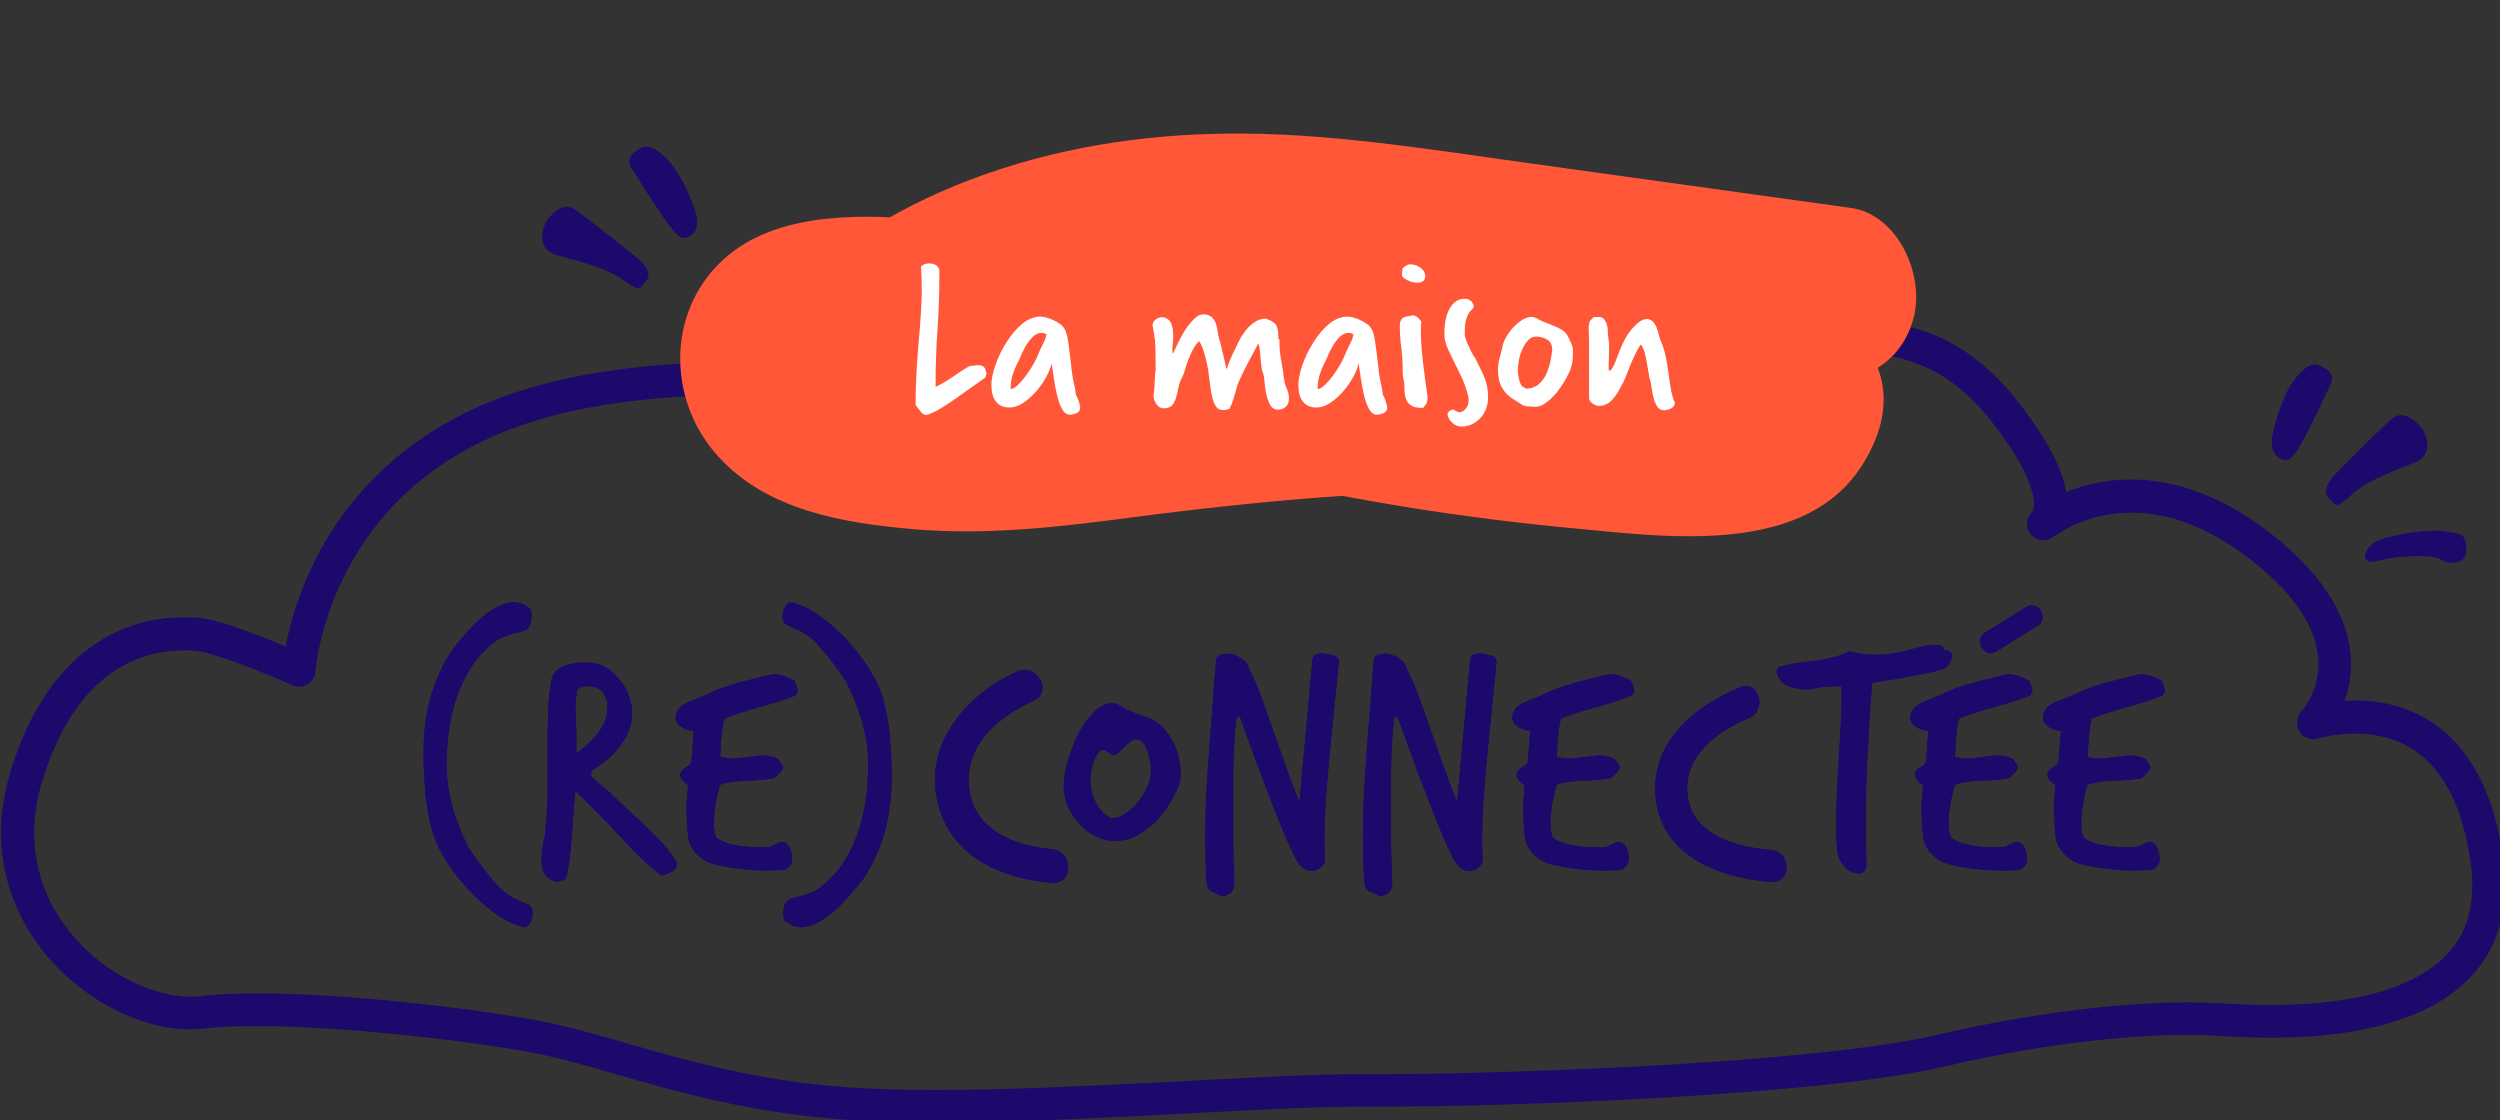 <?xml version="1.0" encoding="UTF-8" standalone="no"?>
<!-- Created with Inkscape (http://www.inkscape.org/) -->

<svg
   width="30.17mm"
   height="13.52mm"
   viewBox="0 0 30.17 13.52"
   version="1.1"
   id="svg2854"
   inkscape:version="1.2.2 (b0a8486541, 2022-12-01)"
   sodipodi:docname="logo_mrc.svg"
   xmlns:inkscape="http://www.inkscape.org/namespaces/inkscape"
   xmlns:sodipodi="http://sodipodi.sourceforge.net/DTD/sodipodi-0.dtd"
   xmlns="http://www.w3.org/2000/svg"
   xmlns:svg="http://www.w3.org/2000/svg">
  <rect x="0" y="0" width="30.17" height="13.52" fill="#333333" stroke="none"/>
  <sodipodi:namedview
     id="namedview2856"
     pagecolor="#ffffff"
     bordercolor="#000000"
     borderopacity="0.25"
     inkscape:showpageshadow="2"
     inkscape:pageopacity="0.0"
     inkscape:pagecheckerboard="0"
     inkscape:deskcolor="#d1d1d1"
     inkscape:document-units="mm"
     showgrid="false"
     inkscape:zoom="0.76702441"
     inkscape:cx="253.57733"
     inkscape:cy="201.42775"
     inkscape:window-width="1706"
     inkscape:window-height="749"
     inkscape:window-x="1970"
     inkscape:window-y="118"
     inkscape:window-maximized="0"
     inkscape:current-layer="layer1" />
  <defs
     id="defs2851" />
  <g
     inkscape:label="Calque 1"
     inkscape:groupmode="layer"
     id="layer1"
     transform="translate(-24.929,-95.689)">
    <g
       id="g1577"
       style="isolation:isolate"
       transform="matrix(0.265,0,0,0.265,16.655,92.903)">
      <path
         class="cls-69"
         d="m 107.24,29.3 v 0 c 0,0 0.5,-0.77 1.33,-1.46 0.84,-0.69 2.02,-1.33 3.53,-1.33 h 0.11 c 0.27,0 0.53,0 0.8,0 0.45,0 0.88,0 1.31,0 1.43,0 2.74,0.06 3.98,0.48 1.23,0.42 2.42,1.19 3.64,2.75 1.62,2.07 1.92,3.25 1.91,3.72 0,0.22 -0.05,0.3 -0.06,0.33 v 0 c 0,0 0.22,0.18 0.22,0.18 l -0.15,-0.22 -0.07,0.05 0.22,0.17 -0.15,-0.22 0.43,0.62 0.48,0.58 -0.19,-0.23 0.19,0.23 v 0 c 0,0 -0.19,-0.23 -0.19,-0.23 l 0.19,0.23 c 0,0 1.37,-1.1 3.52,-1.09 1.44,0 3.27,0.47 5.43,2.14 1.27,0.99 2.04,1.9 2.49,2.7 0.45,0.8 0.59,1.48 0.59,2.06 0,0.67 -0.2,1.22 -0.4,1.6 -0.1,0.19 -0.2,0.34 -0.27,0.43 l -0.08,0.1 -0.02,0.02 v 0 c 0,0 0.32,0.3 0.32,0.3 l -0.32,-0.3 v 0 c 0,0 0.32,0.3 0.32,0.3 l -0.32,-0.3 c -0.24,0.25 -0.27,0.63 -0.09,0.92 0.18,0.29 0.54,0.42 0.87,0.31 v 0 c 0,0 0,0 0,0 v 0 c 0,0 0,-0.01 0,-0.01 v 0 c 0,0 0.74,-0.21 1.65,-0.21 0.94,0 2.06,0.21 3.04,1.01 0.97,0.8 1.87,2.23 2.24,4.9 0.05,0.35 0.07,0.68 0.07,0.99 0,1.22 -0.33,2.11 -0.87,2.82 -0.8,1.06 -2.15,1.74 -3.7,2.14 -1.54,0.4 -3.25,0.5 -4.64,0.5 -1.29,0 -2.29,-0.09 -2.75,-0.1 -0.25,0 -0.56,-0.02 -0.91,-0.02 -2.17,0 -6.21,0.25 -11.5,1.48 -2.79,0.65 -7.8,1.11 -12.76,1.39 -4.96,0.28 -9.89,0.4 -12.6,0.4 -0.28,0 -0.53,0 -0.76,0 -0.11,0 -0.22,0 -0.33,0 -4.19,0 -12.66,0.72 -19.17,0.72 -1.25,0 -2.43,-0.03 -3.48,-0.09 -6.67,-0.39 -10.69,-2.34 -14.72,-3.09 -3.18,-0.58 -8.71,-1.22 -12.74,-1.22 -0.98,0 -1.86,0.04 -2.62,0.13 -0.13,0.02 -0.27,0.02 -0.41,0.02 -1.34,0 -3.17,-0.72 -4.6,-2.04 -1.43,-1.32 -2.47,-3.17 -2.47,-5.42 0,-0.73 0.11,-1.51 0.36,-2.34 0.87,-2.84 2.15,-4.29 3.35,-5.07 1.21,-0.78 2.4,-0.9 3.14,-0.9 0.18,0 0.34,0 0.47,0.02 0.17,0 0.59,0.1 1.06,0.25 0.71,0.22 1.56,0.56 2.23,0.83 0.33,0.14 0.62,0.26 0.83,0.35 0.2,0.09 0.32,0.14 0.32,0.14 0.22,0.1 0.48,0.08 0.69,-0.04 0.21,-0.13 0.35,-0.35 0.36,-0.6 v 0 c 0.02,-0.22 0.23,-2.47 1.65,-4.97 1.42,-2.5 4,-5.24 8.89,-6.59 2.72,-0.75 5.86,-1.03 9.12,-1.03 4.37,0 8.97,0.5 13.12,1 4.15,0.5 7.85,1.01 10.5,1.01 0.1,0 0.2,0 0.3,0 0.41,0 0.74,-0.35 0.74,-0.76 0,-0.41 -0.35,-0.74 -0.76,-0.74 -0.09,0 -0.18,0 -0.28,0 -2.47,0 -6.16,-0.5 -10.32,-1 -4.17,-0.51 -8.82,-1.01 -13.3,-1.01 -3.35,0 -6.61,0.28 -9.52,1.08 -5.46,1.49 -8.42,4.72 -9.95,7.56 -1.53,2.84 -1.69,5.28 -1.69,5.35 l 0.75,0.05 0.31,-0.68 c 0,0 -0.89,-0.4 -1.93,-0.81 -0.52,-0.2 -1.08,-0.41 -1.61,-0.58 -0.53,-0.16 -0.99,-0.29 -1.42,-0.32 -0.14,0 -0.33,-0.02 -0.56,-0.02 -0.91,0 -2.42,0.15 -3.95,1.14 -1.53,0.98 -3.04,2.79 -3.98,5.89 -0.29,0.96 -0.43,1.89 -0.43,2.78 0,2.73 1.28,4.98 2.96,6.52 1.69,1.54 3.77,2.43 5.61,2.44 0.2,0 0.4,-0.01 0.59,-0.03 0.67,-0.08 1.51,-0.12 2.45,-0.12 3.87,0 9.4,0.63 12.47,1.19 3.73,0.68 7.97,2.7 14.9,3.11 1.09,0.06 2.3,0.09 3.57,0.09 6.6,0 15.11,-0.72 19.17,-0.72 0.11,0 0.21,0 0.31,0 0.23,0 0.49,0 0.77,0 2.75,0 7.69,-0.11 12.69,-0.4 5,-0.29 10.02,-0.73 13.02,-1.43 5.16,-1.21 9.09,-1.44 11.15,-1.44 0.34,0 0.62,0 0.85,0.02 0.39,0.01 1.47,0.11 2.81,0.11 1.96,0 4.53,-0.18 6.71,-1.12 1.09,-0.47 2.09,-1.14 2.83,-2.11 0.74,-0.97 1.17,-2.22 1.17,-3.72 0,-0.38 -0.03,-0.77 -0.08,-1.19 -0.39,-2.93 -1.45,-4.78 -2.77,-5.87 -1.32,-1.08 -2.83,-1.35 -3.99,-1.35 -1.21,0 -2.07,0.28 -2.12,0.3 l 0.23,0.71 0.55,0.52 c 0,0 0.32,-0.34 0.6,-0.88 0.28,-0.54 0.57,-1.33 0.57,-2.3 0,-0.83 -0.22,-1.79 -0.79,-2.8 -0.57,-1.01 -1.48,-2.06 -2.87,-3.15 -2.38,-1.86 -4.58,-2.46 -6.36,-2.46 -2.74,0 -4.4,1.38 -4.47,1.44 -0.31,0.26 -0.36,0.71 -0.12,1.03 0.24,0.32 0.69,0.39 1.02,0.16 0.07,-0.05 0.24,-0.18 0.39,-0.44 0.15,-0.25 0.27,-0.62 0.27,-1.08 0,-1.02 -0.51,-2.43 -2.23,-4.64 -1.36,-1.75 -2.83,-2.74 -4.33,-3.24 -1.5,-0.51 -3,-0.56 -4.46,-0.56 -0.44,0 -0.88,0 -1.31,0 -0.26,0 -0.51,0 -0.76,0 h -0.14 c -2.02,0 -3.57,0.89 -4.58,1.75 -1.02,0.86 -1.54,1.71 -1.56,1.75 -0.22,0.35 -0.1,0.81 0.25,1.03 0.35,0.22 0.82,0.1 1.03,-0.25 v 0 z"
         id="path1491"
         style="fill:#1c096b" />
      <line
         class="cls-53"
         x1="63.49"
         y1="30.01"
         x2="72.29"
         y2="29.75"
         id="line1493"
         style="fill:#89a3d4" />
      <polygon
         class="cls-70"
         points="91.98,10.53 91.97,10.53 "
         id="polygon1495"
         style="fill:#2b4294" />
      <path
         class="cls-70"
         d="m 94.55,18.97 v 0 c 0,0 0,0 0,0 z"
         id="path1497"
         style="fill:#2b4294" />
      <path
         class="cls-39"
         d="m 105.01,24.89 c 1.15,0.08 7.82,-0.21 7.18,1.64 -0.51,1.03 -2.87,0.52 -3.88,0.66 -1.7,-0.02 -3,1.29 -4.62,1.58 -1.19,0.32 -2.7,0.16 -3.4,-0.98 -0.64,-0.91 -1.36,-1.76 -2.19,-2.51 -0.38,-0.2 -0.02,-0.82 0.34,-0.55 0.31,0.32 0.65,0.62 0.95,0.95 0.09,-0.49 0.67,-0.16 1,-0.22 0.25,-0.02 0.46,-0.06 0.67,-0.1 1.31,-0.24 2.63,-0.45 3.96,-0.47 z"
         id="path1499"
         style="fill:#80c5ab" />
      <path
         class="cls-70"
         d="m 97.68,24.98 c -0.06,0.12 -0.19,0.2 -0.33,0.2 l -0.2,-0.09 -0.19,-0.08 c -1.07,-0.58 -2.18,-1.18 -3.19,-1.81 -1.81,-0.92 -3.7,-1.81 -5.74,-2.04 -0.64,-0.08 -1.29,-0.19 -1.94,-0.22 -0.36,0 -0.71,0.11 -1.07,0.14 -0.2,0.02 -0.4,0.01 -0.59,-0.02 -0.22,-0.05 -0.3,-0.24 -0.27,-0.41 v 0 c 0,0 0,0 0,0 v 0 c 0,0 0,0 0,0 0.24,-0.07 0.49,-0.13 0.73,-0.21 v 0 0 0 c 0,0 0,0 0,0 v 0 0 c 0.09,-0.03 0.19,-0.06 0.28,-0.09 l 0.11,-0.02 0.14,-0.02 0.25,-0.02 c 0.13,-0.01 0.27,-0.03 0.4,-0.04 0.55,0 1.1,0.11 1.65,0.17 l 0.16,0.02 v 0 c 0,0 0,0 0,0 v 0 c 0.13,0.02 0.26,0.05 0.38,0.08 0.14,0.04 0.27,0.07 0.41,0.1 0.28,0.07 0.56,0.14 0.84,0.22 l 0.06,0.02 0.21,0.07 v 0 c 0,0 0.18,0.06 0.18,0.06 h -0.02 c 0,0 0,0 0,0 v 0 c 0,0 0,0 0,0 v 0 c 0,0 0,0 0,0 v 0 c 0.46,0.15 0.92,0.3 1.38,0.46 l 0.12,0.04 0.18,0.09 0.26,0.13 0.07,0.04 h -0.01 c 0.15,0.07 0.29,0.14 0.44,0.22 0.17,0.09 0.34,0.19 0.52,0.28 v 0 c 0,0 0,0 0,0 v 0 c 0,0 0,0 0,0 v 0 c 0,0 0,0 0,0 v 0 c 0.13,0.07 0.25,0.14 0.38,0.21 l 0.25,0.14 c 0.13,0.07 0.27,0.13 0.4,0.2 l 0.22,0.11 0.09,0.04 c 0.13,0.06 0.26,0.11 0.39,0.17 l 0.25,0.11 0.11,0.05 0.13,0.05 0.25,0.09 h -0.01 c 0,0 0.08,0.02 0.08,0.02 h 0.02 c 0,0 0,0 0,0 v 0 c 0,0 0,0 0,0 v 0 c 0,0 0,0 0,0 v 0 c 0,0 0,0 0,0 v 0 c 0,0 0,0 0,0 v 0 c 0,0 0,0 0,0 v 0 c 0,0 0,0 0,0 l 0.04,0.02 v 0 c 0,0 0,0 0,0 v 0 c 0,0 0,0 0,0 v 0 c 0,0 0,0 0,0 h 0.04 c 0,0 0,0.02 0,0.02 v 0 c 0,0 0,0 0,0 v 0 c 0,0 0,0 0,0 v 0 c 0,0 0,0 0,0 v 0 c 0,0 0,0 0,0 h 0.03 c 0.24,0.15 0.49,0.28 0.74,0.4 0.37,0.19 0.73,0.4 1.09,0.6 0.13,0.07 0.21,0.21 0.19,0.35 l -0.04,0.12 z"
         id="path1501"
         style="fill:#2b4294" />
      <path
         class="cls-70"
         d="m 97.98,25.13 c -0.08,0.14 -0.18,0.19 -0.3,0.19 v 0 c 0,0 0,0 0,0 v 0 c 0,0 0,0 0,0 v 0 c 0,0 0,0 0,0 v 0 c 0,0 0,0 0,0 -0.1,-0.05 -0.2,-0.09 -0.31,-0.13 v 0 c 0,0 0,0 0,0 v 0 c 0,0 -0.2,-0.09 -0.2,-0.09 l -0.05,-0.02 -0.07,-0.05 c -0.85,-0.45 -1.63,-0.87 -2.46,-1.32 -1.94,-0.98 -3.94,-1.85 -6.05,-2.36 -0.49,-0.12 -0.99,-0.22 -1.49,-0.28 -0.52,-0.08 -1.02,-0.15 -1.53,-0.06 -0.74,0.16 -0.91,-0.29 -0.73,-0.53 l 0.12,-0.04 v 0 c 0,0 0,0 0,0 0.12,-0.04 0.24,-0.07 0.37,-0.11 0.3,-0.01 0.59,-0.08 0.89,-0.07 0.78,0.08 1.52,0.17 2.28,0.35 2.44,0.58 4.77,1.57 6.98,2.76 0.61,0.35 1.24,0.66 1.85,0.99 0.12,0.06 0.22,0.14 0.33,0.21 0.22,0.09 0.43,0.21 0.41,0.44 l -0.03,0.13 z"
         id="path1503"
         style="fill:#2b4294" />
      <polygon
         class="cls-70"
         points="97.36,25.18 97.37,25.18 97.37,25.19 "
         id="polygon1505"
         style="fill:#2b4294" />
      <path
         class="cls-40"
         d="m 105.37,24.78 c -4.94,-0.27 -9.89,-0.23 -14.83,0.19 -4.89,0.42 -9.75,1.46 -14.67,1.55 -1.16,0.02 -2.35,0.02 -3.5,-0.13 -0.76,-0.1 -1.56,-0.49 -2.3,-0.54 -1.02,-0.07 -2,2.75 -1,2.89 0.22,0.03 1.33,-0.11 1.58,-0.12 1.15,-0.03 2.31,0.02 3.45,0.16 4.8,0.59 9.44,2.36 14.15,3.45 4.87,1.13 9.84,1.9 14.81,2.36 4.15,0.39 10.48,1.26 13.05,-3.03 3.33,-5.53 -3.43,-8.54 -7.52,-9.88 -4.53,-1.49 -9.35,-2.21 -14.11,-2.39 -9.85,-0.37 -19.51,1.66 -28.58,5.39 1.05,2.49 2.1,4.99 3.15,7.48 2.59,-1.93 5.19,-3.96 8.12,-5.36 2.9,-1.39 6.25,-1.93 9.46,-2 4.23,-0.1 8.43,0.54 12.61,1.12 4.7,0.65 9.39,1.31 14.09,1.96 2.19,0.3 4.4,-0.53 5.03,-2.86 0.53,-1.91 -0.66,-4.73 -2.86,-5.04 -4.97,-0.69 -9.93,-1.38 -14.9,-2.07 -4.88,-0.68 -9.82,-1.5 -14.76,-1.28 -4.1,0.18 -8.09,0.99 -11.85,2.65 -3.31,1.46 -6.19,3.66 -9.07,5.8 -1.63,1.22 -2.56,3.11 -1.67,5.11 0.74,1.68 2.92,3.16 4.83,2.37 6.52,-2.68 13.06,-4.46 20.11,-4.98 3.8,-0.28 7.69,-0.25 11.46,0.35 1.93,0.31 3.85,0.74 5.72,1.31 1.33,0.4 3.49,0.74 4.38,1.85 -0.35,-0.6 -0.7,-1.2 -1.05,-1.81 V 29.1 c 0.18,-0.69 0.36,-1.38 0.55,-2.07 0.41,-0.79 0.82,-0.31 -0.21,-0.3 -0.49,0 -0.98,0 -1.47,-0.02 -1.76,-0.05 -3.52,-0.22 -5.28,-0.39 -3.1,-0.31 -6.18,-0.8 -9.23,-1.42 -6.49,-1.32 -12.76,-3.71 -19.38,-4.35 -2.97,-0.29 -6.83,-0.43 -9.27,1.57 -2.82,2.31 -2.9,6.52 -0.48,9.18 2.24,2.47 5.71,3.03 8.87,3.31 3.34,0.29 6.69,-0.1 10.01,-0.54 7.52,-0.99 14.97,-1.53 22.56,-1.11 5.27,0.29 5.25,-7.9 0,-8.19 z"
         id="path1507"
         style="fill:#ff5738" />
      <path
         class="cls-69"
         d="m 55.26,51.7 c -0.09,-0.04 -0.2,-0.09 -0.34,-0.15 -0.15,-0.06 -0.28,-0.12 -0.38,-0.18 v 0 c 0,0 0,0 0,0 -0.27,-0.17 -0.48,-0.33 -0.62,-0.49 -0.13,-0.14 -0.25,-0.29 -0.38,-0.44 -0.13,-0.15 -0.28,-0.34 -0.45,-0.57 -0.17,-0.23 -0.36,-0.49 -0.55,-0.78 v 0 c 0,0 0,-0.02 0,-0.02 -0.65,-1.28 -0.98,-2.52 -0.98,-3.72 0,-0.65 0.05,-1.24 0.14,-1.78 0.09,-0.53 0.21,-1.01 0.37,-1.43 0.15,-0.42 0.33,-0.78 0.52,-1.1 0.19,-0.31 0.39,-0.57 0.59,-0.78 v 0 c 0.38,-0.39 0.7,-0.65 1.01,-0.76 0.27,-0.1 0.54,-0.17 0.81,-0.23 0.18,-0.05 0.27,-0.12 0.33,-0.24 0.07,-0.13 0.1,-0.28 0.1,-0.45 0,-0.2 -0.04,-0.32 -0.05,-0.32 v 0 c 0,0 0,0 0,0 v 0 c -0.24,-0.22 -0.49,-0.32 -0.77,-0.32 -0.32,0 -0.71,0.15 -1.18,0.48 -0.46,0.33 -0.97,0.86 -1.53,1.59 -0.35,0.46 -0.68,1.1 -0.96,1.91 -0.28,0.8 -0.43,1.77 -0.43,2.9 0,0.45 0.02,0.99 0.07,1.64 0.04,0.64 0.16,1.29 0.34,1.95 v 0 c 0.09,0.32 0.26,0.71 0.53,1.16 0.27,0.45 0.6,0.89 0.98,1.32 0.38,0.43 0.8,0.82 1.26,1.16 0.45,0.34 0.9,0.56 1.36,0.68 h 0.07 c 0,0 0.03,0.01 0.03,0.01 l 0.07,-0.03 0.11,-0.12 c 0.1,-0.15 0.15,-0.32 0.15,-0.51 0,-0.17 -0.06,-0.28 -0.2,-0.38 z"
         id="path1509"
         style="fill:#1c096b" />
      <path
         class="cls-11"
         d="m 104.48,27.38 c 0,-0.17 0,-0.35 0.01,-0.54 0,-0.19 0.01,-0.41 0.01,-0.68 l -0.03,-0.23 -0.03,-0.23 v -0.22 c 0,0 -0.06,-0.25 -0.06,-0.25 l -0.12,-0.2 c -0.05,-0.05 -0.13,-0.08 -0.22,-0.08 h -0.12 c 0,0 -0.13,0.01 -0.13,0.01 l -0.17,0.18 -0.05,0.25 c 0,0.12 0,0.25 0.01,0.37 0,0.13 0.01,0.25 0.01,0.37 0,0.43 0,0.84 0,1.23 0,0.39 0,0.81 0,1.27 0,0.1 0.05,0.19 0.16,0.26 0.11,0.07 0.19,0.11 0.27,0.11 l 0.21,-0.02 0.23,-0.1 c 0.08,-0.05 0.17,-0.14 0.26,-0.25 0.09,-0.11 0.2,-0.28 0.31,-0.49 0.09,-0.15 0.16,-0.3 0.22,-0.45 0.06,-0.15 0.12,-0.3 0.18,-0.45 0.06,-0.16 0.13,-0.32 0.21,-0.49 0.08,-0.17 0.17,-0.35 0.3,-0.55 0.07,0.09 0.13,0.2 0.17,0.34 0.04,0.14 0.07,0.29 0.1,0.44 0.03,0.15 0.05,0.32 0.08,0.47 0.02,0.16 0.05,0.29 0.09,0.42 0.03,0.1 0.05,0.23 0.07,0.38 0.02,0.15 0.05,0.3 0.09,0.44 0.04,0.14 0.1,0.26 0.17,0.36 0.07,0.1 0.17,0.15 0.3,0.15 0.09,0 0.19,-0.03 0.3,-0.08 0.11,-0.05 0.17,-0.14 0.19,-0.25 -0.09,-0.2 -0.15,-0.42 -0.19,-0.66 -0.04,-0.24 -0.08,-0.48 -0.11,-0.73 -0.03,-0.25 -0.07,-0.49 -0.12,-0.73 -0.05,-0.24 -0.12,-0.46 -0.21,-0.67 -0.04,-0.09 -0.08,-0.19 -0.1,-0.3 -0.02,-0.11 -0.05,-0.21 -0.09,-0.3 -0.03,-0.1 -0.08,-0.19 -0.14,-0.27 -0.06,-0.08 -0.15,-0.14 -0.28,-0.17 -0.14,0 -0.29,0.05 -0.42,0.16 -0.14,0.11 -0.26,0.24 -0.38,0.39 -0.12,0.16 -0.22,0.32 -0.3,0.49 -0.08,0.17 -0.15,0.31 -0.19,0.43 l -0.02,0.06 c -0.06,0.14 -0.12,0.3 -0.18,0.46 -0.06,0.16 -0.14,0.29 -0.24,0.39 V 27.37 Z M 101.9,26.5 c -0.01,0.14 -0.04,0.3 -0.07,0.45 -0.03,0.16 -0.08,0.31 -0.13,0.45 -0.05,0.14 -0.12,0.28 -0.21,0.4 -0.09,0.12 -0.19,0.22 -0.3,0.29 l -0.22,0.09 -0.22,0.04 -0.21,-0.11 c -0.05,-0.07 -0.1,-0.16 -0.12,-0.25 -0.02,-0.09 -0.05,-0.18 -0.06,-0.27 l -0.02,-0.17 c 0,-0.14 0.02,-0.3 0.05,-0.48 0.03,-0.18 0.08,-0.36 0.16,-0.52 0.07,-0.16 0.16,-0.3 0.26,-0.41 0.1,-0.11 0.22,-0.17 0.37,-0.17 0.18,0 0.35,0.05 0.5,0.14 0.15,0.09 0.23,0.25 0.23,0.45 v 0.05 z m -1,2.53 h 0.12 c 0,0 0.11,0.01 0.11,0.01 0.13,0 0.26,-0.04 0.38,-0.11 0.13,-0.08 0.25,-0.17 0.36,-0.28 0.12,-0.11 0.22,-0.22 0.31,-0.35 0.09,-0.12 0.17,-0.23 0.23,-0.33 0.12,-0.18 0.21,-0.37 0.3,-0.56 0.08,-0.19 0.13,-0.4 0.14,-0.62 v -0.44 c 0,0 -0.08,-0.22 -0.08,-0.22 -0.04,-0.09 -0.09,-0.18 -0.13,-0.27 -0.04,-0.09 -0.1,-0.17 -0.18,-0.24 -0.09,-0.08 -0.19,-0.14 -0.3,-0.19 -0.11,-0.05 -0.22,-0.1 -0.33,-0.14 -0.11,-0.04 -0.22,-0.09 -0.33,-0.13 -0.11,-0.04 -0.21,-0.1 -0.31,-0.16 L 101,24.94 c -0.16,0 -0.31,0.05 -0.47,0.15 -0.15,0.1 -0.29,0.22 -0.41,0.35 -0.12,0.13 -0.22,0.27 -0.3,0.41 -0.08,0.14 -0.13,0.25 -0.15,0.33 -0.04,0.19 -0.09,0.39 -0.15,0.61 -0.06,0.22 -0.08,0.41 -0.08,0.57 0,0.32 0.06,0.6 0.19,0.82 0.13,0.22 0.31,0.4 0.55,0.54 0.11,0.06 0.21,0.13 0.31,0.2 0.1,0.07 0.21,0.1 0.33,0.1 h 0.07 z m -2.55,-2.27 c 0,0 -0.07,-0.11 -0.11,-0.2 -0.04,-0.09 -0.09,-0.19 -0.14,-0.29 -0.05,-0.1 -0.09,-0.2 -0.12,-0.3 -0.03,-0.1 -0.05,-0.17 -0.05,-0.22 v -0.26 c 0,-0.14 0.02,-0.29 0.06,-0.43 0.04,-0.14 0.1,-0.27 0.19,-0.38 l 0.11,-0.1 0.06,-0.14 -0.11,-0.2 -0.18,-0.11 H 98 c 0,0 -0.06,-0.01 -0.06,-0.01 -0.19,0 -0.34,0.05 -0.46,0.15 -0.12,0.1 -0.21,0.23 -0.29,0.39 -0.08,0.16 -0.12,0.33 -0.15,0.51 -0.03,0.18 -0.04,0.36 -0.04,0.54 0,0.21 0.04,0.42 0.13,0.62 0.09,0.21 0.19,0.42 0.31,0.66 0.12,0.24 0.24,0.48 0.36,0.74 0.12,0.26 0.22,0.56 0.3,0.88 v 0.11 c 0.01,0.17 -0.04,0.3 -0.13,0.41 -0.09,0.11 -0.2,0.16 -0.32,0.16 l -0.26,-0.13 -0.17,0.07 -0.08,0.12 c 0.01,0.15 0.08,0.29 0.21,0.41 0.13,0.12 0.27,0.18 0.42,0.18 0.17,0 0.34,-0.04 0.49,-0.11 0.15,-0.07 0.28,-0.17 0.39,-0.29 0.11,-0.12 0.19,-0.26 0.25,-0.42 0.06,-0.16 0.09,-0.33 0.09,-0.51 0,-0.35 -0.06,-0.66 -0.18,-0.94 -0.12,-0.28 -0.26,-0.55 -0.4,-0.83 l -0.04,-0.09 z m -2.11,1.91 C 96.23,28.55 96.2,28.37 96.17,28.14 96.14,27.91 96.1,27.65 96.07,27.37 96.03,27.09 96,26.79 95.97,26.48 95.94,26.17 95.93,25.88 95.93,25.6 v -0.23 c 0,0 0.02,-0.22 0.02,-0.22 l -0.14,-0.16 c -0.05,-0.05 -0.13,-0.1 -0.23,-0.12 l -0.22,0.04 -0.21,0.05 c -0.12,0.08 -0.18,0.19 -0.18,0.35 0,0.37 0.02,0.72 0.07,1.05 0.04,0.33 0.06,0.68 0.06,1.05 0,0.12 0.01,0.25 0.04,0.37 0.03,0.12 0.04,0.25 0.04,0.37 0,0.21 0.02,0.38 0.06,0.5 0.04,0.12 0.1,0.22 0.18,0.28 0.08,0.06 0.17,0.11 0.27,0.13 0.1,0.02 0.22,0.03 0.34,0.03 l 0.16,-0.21 0.04,-0.17 v -0.04 z m -1.15,-5.86 -0.03,0.23 0.06,0.11 0.16,0.11 0.22,0.09 0.24,0.04 c 0.12,0 0.22,-0.02 0.29,-0.07 0.07,-0.05 0.1,-0.14 0.1,-0.28 L 96.07,22.86 95.91,22.7 95.7,22.59 95.48,22.55 c -0.09,0 -0.16,0.02 -0.2,0.05 -0.12,0.06 -0.18,0.13 -0.2,0.19 z m -3.86,5.35 c 0,-0.19 0.03,-0.4 0.1,-0.61 0.07,-0.21 0.15,-0.4 0.25,-0.58 0.02,-0.04 0.06,-0.12 0.12,-0.27 0.06,-0.14 0.13,-0.29 0.22,-0.44 0.09,-0.15 0.2,-0.29 0.32,-0.41 0.12,-0.12 0.26,-0.18 0.42,-0.18 l 0.1,0.02 0.1,0.04 -0.04,0.18 -0.1,0.23 -0.12,0.24 -0.1,0.22 c -0.05,0.14 -0.13,0.31 -0.23,0.49 -0.1,0.18 -0.22,0.36 -0.34,0.52 -0.12,0.17 -0.25,0.31 -0.37,0.43 -0.12,0.12 -0.23,0.18 -0.33,0.19 v -0.02 c 0,0 -0.01,-0.02 -0.01,-0.02 v -0.05 z m 2.98,0.4 -0.06,-0.4 C 94.07,27.84 94.02,27.53 93.99,27.23 93.96,26.94 93.92,26.61 93.87,26.25 93.85,26.06 93.82,25.88 93.77,25.71 93.73,25.54 93.64,25.4 93.52,25.3 l -0.21,-0.14 -0.25,-0.12 -0.25,-0.08 -0.22,-0.03 c -0.3,0 -0.59,0.12 -0.86,0.35 -0.27,0.23 -0.51,0.52 -0.71,0.85 -0.21,0.33 -0.37,0.67 -0.49,1.02 -0.12,0.35 -0.18,0.64 -0.18,0.88 0,0.11 0.01,0.23 0.03,0.35 0.02,0.13 0.06,0.24 0.12,0.34 0.06,0.1 0.14,0.19 0.25,0.25 0.11,0.07 0.25,0.1 0.43,0.1 0.22,0 0.43,-0.08 0.65,-0.23 0.22,-0.15 0.41,-0.33 0.6,-0.55 0.18,-0.21 0.33,-0.44 0.45,-0.67 0.12,-0.23 0.19,-0.42 0.21,-0.57 0.04,0.22 0.07,0.46 0.11,0.73 0.04,0.27 0.09,0.53 0.15,0.77 0.06,0.24 0.13,0.44 0.23,0.61 0.09,0.16 0.21,0.24 0.36,0.24 l 0.14,-0.02 0.15,-0.05 0.12,-0.09 0.05,-0.14 -0.03,-0.18 -0.06,-0.18 -0.08,-0.22 z m -4.77,-2.61 c 0,-0.2 -0.01,-0.36 -0.04,-0.47 -0.03,-0.11 -0.07,-0.19 -0.12,-0.24 l -0.18,-0.12 -0.24,-0.1 c -0.19,0.01 -0.37,0.07 -0.51,0.17 -0.15,0.1 -0.28,0.22 -0.39,0.36 -0.11,0.14 -0.21,0.29 -0.29,0.45 -0.08,0.16 -0.16,0.31 -0.22,0.45 l -0.09,0.18 c -0.04,0.08 -0.07,0.16 -0.11,0.25 -0.04,0.09 -0.07,0.18 -0.1,0.26 l -0.07,0.2 c -0.05,-0.21 -0.1,-0.44 -0.16,-0.7 -0.06,-0.26 -0.11,-0.49 -0.18,-0.7 -0.03,-0.12 -0.05,-0.24 -0.07,-0.37 -0.02,-0.13 -0.05,-0.25 -0.09,-0.36 -0.04,-0.11 -0.11,-0.2 -0.19,-0.27 -0.09,-0.07 -0.21,-0.11 -0.37,-0.11 -0.14,0 -0.27,0.06 -0.39,0.18 -0.12,0.12 -0.22,0.23 -0.3,0.34 -0.06,0.08 -0.13,0.17 -0.19,0.28 -0.06,0.11 -0.13,0.22 -0.19,0.34 -0.06,0.12 -0.12,0.24 -0.17,0.35 -0.05,0.12 -0.1,0.22 -0.15,0.31 l -0.02,-0.17 c 0,-0.09 0,-0.18 0.02,-0.28 0.01,-0.1 0.02,-0.19 0.02,-0.27 0,-0.09 0,-0.19 -0.01,-0.3 0,-0.11 -0.03,-0.22 -0.06,-0.31 -0.03,-0.1 -0.08,-0.18 -0.16,-0.24 -0.08,-0.06 -0.17,-0.1 -0.3,-0.1 -0.1,0 -0.19,0.04 -0.28,0.11 -0.09,0.07 -0.13,0.16 -0.13,0.26 l 0.04,0.23 0.04,0.23 v 0.09 c 0,0 0.03,0.1 0.03,0.1 0,0.06 0.01,0.19 0.02,0.36 0,0.18 0.01,0.47 0.01,0.87 v 0.16 c -0.02,0.09 -0.03,0.18 -0.03,0.28 0,0.1 -0.01,0.19 -0.02,0.28 v 0.16 c 0,0 -0.02,0.23 -0.02,0.23 l -0.03,0.22 0.03,0.18 0.09,0.18 0.14,0.15 0.17,0.06 c 0.19,0 0.33,-0.04 0.42,-0.14 0.09,-0.1 0.14,-0.21 0.18,-0.35 0.04,-0.14 0.08,-0.3 0.11,-0.47 0.03,-0.17 0.1,-0.34 0.19,-0.5 0.04,-0.09 0.08,-0.2 0.12,-0.35 0.04,-0.15 0.1,-0.3 0.16,-0.46 0.06,-0.15 0.13,-0.3 0.21,-0.45 0.08,-0.14 0.16,-0.26 0.27,-0.34 0.06,0.09 0.11,0.2 0.16,0.34 0.05,0.14 0.09,0.28 0.13,0.44 0.04,0.16 0.07,0.31 0.1,0.47 0.03,0.16 0.04,0.31 0.06,0.44 0.02,0.13 0.04,0.28 0.06,0.44 0.02,0.16 0.05,0.32 0.09,0.48 0.04,0.15 0.1,0.28 0.17,0.38 0.07,0.1 0.18,0.15 0.32,0.15 0.1,0 0.19,-0.02 0.28,-0.06 0.06,-0.12 0.12,-0.24 0.15,-0.35 0.03,-0.11 0.07,-0.22 0.1,-0.32 0.03,-0.11 0.06,-0.22 0.09,-0.33 0.03,-0.11 0.08,-0.23 0.14,-0.35 0.05,-0.12 0.11,-0.24 0.18,-0.38 0.07,-0.14 0.15,-0.29 0.22,-0.43 0.08,-0.15 0.15,-0.29 0.23,-0.43 0.08,-0.14 0.15,-0.27 0.21,-0.39 0.04,0.12 0.06,0.24 0.07,0.36 0.01,0.12 0.02,0.23 0.03,0.35 0.01,0.12 0.02,0.23 0.04,0.35 0.01,0.12 0.04,0.24 0.09,0.35 0.02,0.07 0.04,0.2 0.05,0.37 0.01,0.18 0.04,0.36 0.08,0.54 0.04,0.18 0.1,0.35 0.18,0.49 0.08,0.14 0.2,0.21 0.35,0.21 0.14,0 0.25,-0.04 0.35,-0.13 0.1,-0.09 0.15,-0.21 0.15,-0.38 0,-0.15 -0.03,-0.3 -0.1,-0.45 -0.07,-0.15 -0.11,-0.3 -0.12,-0.44 -0.04,-0.29 -0.08,-0.56 -0.13,-0.82 -0.05,-0.26 -0.08,-0.53 -0.08,-0.82 v -0.16 z m -12.19,2.21 c 0,-0.19 0.03,-0.4 0.1,-0.61 0.07,-0.21 0.15,-0.4 0.25,-0.58 0.02,-0.04 0.06,-0.12 0.12,-0.27 0.06,-0.14 0.13,-0.29 0.22,-0.44 0.09,-0.15 0.2,-0.29 0.32,-0.41 0.12,-0.12 0.26,-0.18 0.42,-0.18 l 0.1,0.02 0.1,0.04 -0.04,0.18 -0.1,0.23 -0.12,0.24 -0.1,0.22 c -0.05,0.14 -0.13,0.31 -0.23,0.49 -0.1,0.18 -0.22,0.36 -0.34,0.52 -0.12,0.17 -0.25,0.31 -0.37,0.43 -0.12,0.12 -0.23,0.18 -0.33,0.19 v -0.02 c 0,0 -0.01,-0.02 -0.01,-0.02 v -0.05 z m 2.98,0.4 -0.06,-0.4 C 80.09,27.84 80.04,27.53 80.01,27.23 79.98,26.94 79.94,26.61 79.89,26.25 79.87,26.06 79.84,25.88 79.79,25.71 79.75,25.54 79.66,25.4 79.54,25.3 l -0.21,-0.14 -0.25,-0.12 -0.25,-0.08 -0.22,-0.03 c -0.3,0 -0.59,0.12 -0.86,0.35 -0.27,0.23 -0.51,0.52 -0.71,0.85 -0.21,0.33 -0.37,0.67 -0.49,1.02 -0.12,0.35 -0.18,0.64 -0.18,0.88 0,0.11 0.01,0.23 0.03,0.35 0.02,0.13 0.06,0.24 0.12,0.34 0.06,0.1 0.14,0.19 0.25,0.25 0.11,0.07 0.25,0.1 0.43,0.1 0.22,0 0.43,-0.08 0.65,-0.23 0.22,-0.15 0.41,-0.33 0.6,-0.55 0.18,-0.21 0.33,-0.44 0.45,-0.67 0.12,-0.23 0.19,-0.42 0.21,-0.57 0.04,0.22 0.07,0.46 0.11,0.73 0.04,0.27 0.09,0.53 0.15,0.77 0.06,0.24 0.13,0.44 0.23,0.61 0.09,0.16 0.21,0.24 0.36,0.24 l 0.14,-0.02 0.15,-0.05 0.12,-0.09 0.05,-0.14 -0.03,-0.18 -0.06,-0.18 -0.08,-0.22 z m -7.11,0.66 c 0.09,0.13 0.18,0.19 0.28,0.19 l 0.13,-0.03 c 0.19,-0.08 0.39,-0.18 0.6,-0.31 0.21,-0.13 0.44,-0.28 0.69,-0.46 l 1.27,-0.9 0.06,-0.18 -0.06,-0.22 c -0.06,-0.12 -0.17,-0.17 -0.31,-0.17 l -0.2,0.02 c -0.09,0.01 -0.15,0.02 -0.19,0.02 -0.08,0.04 -0.18,0.1 -0.31,0.18 -0.13,0.08 -0.28,0.19 -0.46,0.31 -0.34,0.23 -0.6,0.38 -0.79,0.46 v -0.3 c 0,-0.29 0,-0.63 0.02,-1.02 0.01,-0.39 0.03,-0.83 0.07,-1.33 0.03,-0.45 0.05,-0.86 0.06,-1.22 C 73.99,23.9 74,23.58 74,23.3 c 0,-0.09 0,-0.18 0,-0.26 v -0.23 c -0.05,-0.2 -0.21,-0.3 -0.48,-0.3 -0.14,0 -0.26,0.05 -0.36,0.14 0.01,0.17 0.02,0.33 0.03,0.5 0,0.17 0.01,0.35 0.01,0.54 0,0.54 -0.05,1.41 -0.16,2.61 -0.04,0.5 -0.07,0.95 -0.09,1.35 -0.02,0.4 -0.03,0.76 -0.03,1.07 v 0.24 l 0.21,0.27 z"
         id="path1511"
         style="fill:#ffffff" />
      <path
         class="cls-69"
         d="m 56.03,48.62 c 0.02,-0.29 0.05,-0.6 0.08,-0.94 0.03,-0.34 0.05,-0.71 0.05,-1.11 v -1.62 c 0,-0.68 0,-1.3 0.02,-1.86 0.01,-0.56 0.06,-1.07 0.14,-1.55 0.1,-0.56 0.61,-0.85 1.53,-0.85 h 0.21 c 0.54,0.02 1,0.29 1.4,0.8 0.37,0.46 0.55,0.97 0.55,1.55 0,0.47 -0.17,0.93 -0.52,1.4 -0.31,0.42 -0.67,0.75 -1.09,1.01 l -0.21,0.14 -0.07,0.16 0.07,0.17 c 0,0 0.12,0.11 0.23,0.2 l 0.48,0.4 1.65,1.55 c 0.34,0.32 0.63,0.61 0.88,0.89 0.25,0.27 0.44,0.53 0.58,0.78 l 0.04,0.13 c 0,0.23 -0.24,0.4 -0.71,0.52 -0.53,-0.4 -1.18,-1.02 -1.96,-1.87 -0.45,-0.48 -0.83,-0.88 -1.15,-1.2 -0.32,-0.32 -0.59,-0.58 -0.8,-0.77 -0.02,0.13 -0.04,0.36 -0.07,0.7 -0.03,0.34 -0.06,0.78 -0.1,1.32 -0.05,0.82 -0.14,1.48 -0.27,1.96 l -0.15,0.07 -0.24,0.07 h -0.03 c 0,0 -0.03,-0.01 -0.03,-0.01 -0.44,-0.11 -0.65,-0.41 -0.65,-0.91 0,-0.08 0,-0.17 0.01,-0.28 0.01,-0.11 0.02,-0.21 0.04,-0.32 l 0.07,-0.54 z m 2.87,-6.04 c -0.03,-0.21 -0.12,-0.4 -0.26,-0.57 -0.14,-0.17 -0.37,-0.25 -0.69,-0.25 -0.24,0 -0.39,0.07 -0.45,0.22 -0.02,0.14 -0.04,0.28 -0.05,0.42 -0.01,0.14 -0.02,0.29 -0.02,0.42 0,0.13 0.01,0.46 0.04,1 0,0.11 0,0.21 0,0.3 v 0.25 c 0,0 0,0.24 0,0.24 v 0.21 c 0.82,-0.6 1.28,-1.2 1.39,-1.77 l 0.02,-0.19 V 42.7 c 0,0 0,-0.12 0,-0.12 z"
         id="path1513"
         style="fill:#1c096b" />
      <path
         class="cls-69"
         d="m 62.23,45.7 c 0.02,-0.09 0.09,-0.17 0.22,-0.24 0.15,-0.08 0.23,-0.16 0.25,-0.24 0,-0.04 0.02,-0.17 0.04,-0.4 0.02,-0.23 0.04,-0.57 0.07,-1.01 -0.55,-0.1 -0.82,-0.31 -0.82,-0.62 0,-0.29 0.18,-0.52 0.52,-0.68 l 0.95,-0.39 c 0.19,-0.1 0.4,-0.19 0.62,-0.27 0.23,-0.08 0.48,-0.16 0.76,-0.24 0.25,-0.07 0.49,-0.13 0.73,-0.19 0.24,-0.06 0.48,-0.12 0.73,-0.18 0.02,0 0.08,-0.02 0.18,-0.02 0.27,0 0.58,0.1 0.94,0.31 0,0.04 0.03,0.11 0.07,0.22 0.04,0.11 0.06,0.19 0.06,0.24 l -0.1,0.19 c -0.19,0.08 -0.42,0.16 -0.68,0.25 -0.27,0.08 -0.58,0.18 -0.94,0.28 -0.36,0.1 -0.67,0.19 -0.94,0.28 -0.27,0.08 -0.5,0.17 -0.68,0.25 -0.04,0.12 -0.08,0.32 -0.11,0.61 -0.04,0.29 -0.06,0.66 -0.08,1.12 0.16,0.06 0.34,0.09 0.55,0.09 0.08,0 0.18,0 0.29,-0.02 0.11,-0.01 0.25,-0.03 0.41,-0.05 0.16,-0.02 0.29,-0.04 0.41,-0.05 0.11,-0.02 0.21,-0.02 0.29,-0.02 0.28,0 0.52,0.06 0.71,0.18 0.14,0.2 0.21,0.33 0.21,0.39 l -0.1,0.16 -0.07,0.06 -0.14,0.15 c -0.06,0.08 -0.16,0.12 -0.3,0.12 -0.21,0.04 -0.59,0.07 -1.15,0.09 -0.47,0.02 -0.84,0.08 -1.12,0.18 -0.19,0.69 -0.28,1.27 -0.28,1.74 0,0.27 0.04,0.5 0.12,0.68 0.41,0.29 1.08,0.43 2.01,0.43 h 0.2 c 0,0 0.22,-0.02 0.22,-0.02 l 0.25,-0.11 0.22,-0.11 h 0.04 c 0,0 0.04,-0.01 0.04,-0.01 0.24,0 0.39,0.21 0.46,0.64 v 0.06 c 0,0 0.01,0.06 0.01,0.06 0,0.14 -0.04,0.26 -0.13,0.36 -0.08,0.1 -0.2,0.16 -0.33,0.17 h -0.27 c 0,0 -0.27,0.02 -0.27,0.02 -0.95,0 -1.81,-0.1 -2.59,-0.3 -0.28,-0.07 -0.53,-0.22 -0.76,-0.46 -0.23,-0.24 -0.36,-0.51 -0.39,-0.8 -0.02,-0.22 -0.04,-0.43 -0.05,-0.62 -0.01,-0.2 -0.02,-0.4 -0.02,-0.6 0,-0.2 0,-0.39 0.02,-0.57 0.01,-0.18 0.03,-0.36 0.05,-0.53 -0.25,-0.18 -0.37,-0.34 -0.37,-0.49 v -0.06 z"
         id="path1515"
         style="fill:#1c096b" />
      <path
         class="cls-69"
         d="m 84.84,46.42 c -0.15,0.35 -0.33,0.67 -0.54,0.96 -0.21,0.29 -0.43,0.55 -0.68,0.76 -0.25,0.21 -0.51,0.38 -0.79,0.5 -0.28,0.12 -0.57,0.18 -0.87,0.18 -0.21,0 -0.44,-0.05 -0.71,-0.16 -0.26,-0.11 -0.51,-0.27 -0.74,-0.49 -0.23,-0.22 -0.43,-0.48 -0.6,-0.8 -0.16,-0.31 -0.25,-0.68 -0.25,-1.09 0,-0.33 0.06,-0.71 0.19,-1.14 0.12,-0.43 0.29,-0.84 0.49,-1.23 0.2,-0.39 0.44,-0.71 0.71,-0.98 0.27,-0.27 0.54,-0.4 0.83,-0.4 l 0.17,0.03 0.15,0.07 0.2,0.12 c 0.08,0.05 0.19,0.1 0.33,0.16 0.09,0.04 0.19,0.08 0.31,0.13 0.11,0.04 0.25,0.09 0.41,0.14 0.3,0.1 0.54,0.26 0.74,0.48 0.2,0.22 0.36,0.45 0.48,0.71 0.12,0.26 0.2,0.5 0.25,0.74 0.04,0.24 0.07,0.44 0.07,0.59 0,0.29 -0.05,0.53 -0.15,0.73 z M 83.65,45.5 C 83.6,45.1 83.52,44.78 83.4,44.54 83.29,44.3 83.13,44.18 82.93,44.18 c -0.06,0 -0.14,0.04 -0.23,0.11 -0.09,0.07 -0.19,0.16 -0.28,0.25 -0.09,0.09 -0.18,0.17 -0.27,0.25 l -0.17,0.11 c -0.08,0 -0.17,-0.04 -0.28,-0.12 -0.11,-0.08 -0.18,-0.12 -0.22,-0.12 -0.1,0 -0.19,0.05 -0.26,0.16 -0.07,0.11 -0.14,0.23 -0.19,0.37 -0.05,0.14 -0.09,0.3 -0.11,0.46 -0.02,0.16 -0.04,0.31 -0.04,0.42 0,0.26 0.04,0.49 0.12,0.7 0.08,0.21 0.17,0.39 0.28,0.54 0.11,0.15 0.22,0.26 0.33,0.34 0.11,0.08 0.2,0.12 0.26,0.12 0.19,0 0.39,-0.07 0.59,-0.2 0.21,-0.13 0.4,-0.31 0.57,-0.51 0.17,-0.21 0.32,-0.44 0.43,-0.68 0.11,-0.25 0.17,-0.49 0.17,-0.71 v -0.15 z"
         id="path1517"
         style="fill:#1c096b" />
      <path
         class="cls-69"
         d="m 86.15,50.28 c -0.03,-0.55 -0.04,-1.13 -0.04,-1.74 0,-1.05 0.06,-2.37 0.18,-3.94 l 0.31,-3.99 c 0,-0.22 0.2,-0.33 0.58,-0.33 0.08,0 0.19,0.03 0.33,0.09 0.14,0.06 0.29,0.15 0.45,0.28 0.16,0.31 0.34,0.7 0.54,1.19 0.2,0.49 0.41,1.07 0.64,1.76 0.23,0.65 0.45,1.28 0.66,1.87 0.21,0.59 0.41,1.12 0.6,1.56 l 0.59,-6.46 c 0.02,-0.2 0.16,-0.3 0.43,-0.3 0.09,0 0.19,0.01 0.31,0.04 l 0.28,0.07 c 0.1,0.04 0.16,0.11 0.19,0.21 l -0.4,4 c -0.08,0.8 -0.14,1.53 -0.19,2.19 -0.05,0.66 -0.07,1.25 -0.07,1.79 v 0.51 c 0,0.17 0,0.35 0.03,0.54 0,0.15 -0.06,0.28 -0.19,0.39 -0.12,0.11 -0.26,0.17 -0.41,0.17 -0.31,0 -0.57,-0.21 -0.77,-0.62 -0.16,-0.31 -0.33,-0.69 -0.52,-1.14 -0.19,-0.45 -0.39,-0.95 -0.6,-1.5 -0.21,-0.54 -0.43,-1.13 -0.66,-1.75 -0.23,-0.62 -0.46,-1.27 -0.7,-1.93 l -0.08,-0.09 c -0.07,0 -0.11,0.07 -0.13,0.21 -0.04,0.36 -0.07,0.74 -0.09,1.15 -0.02,0.41 -0.03,0.84 -0.04,1.27 0,0.44 0,0.87 0,1.31 v 1.23 c 0,0.38 0,0.76 0.01,1.14 0.01,0.38 0.03,0.77 0.04,1.17 v 0.06 c 0,0.27 -0.08,0.45 -0.25,0.54 l -0.22,0.1 c -0.08,0 -0.17,-0.03 -0.27,-0.09 L 86.41,51.11 C 86.28,51.07 86.2,50.95 86.17,50.75 l -0.03,-0.49 z"
         id="path1519"
         style="fill:#1c096b" />
      <path
         class="cls-69"
         d="m 93.33,50.28 c -0.03,-0.55 -0.04,-1.13 -0.04,-1.74 0,-1.05 0.06,-2.37 0.18,-3.94 l 0.31,-3.99 c 0,-0.22 0.2,-0.33 0.58,-0.33 0.08,0 0.19,0.03 0.33,0.09 0.14,0.06 0.29,0.15 0.45,0.28 0.16,0.31 0.34,0.7 0.54,1.19 0.2,0.49 0.41,1.07 0.64,1.76 0.23,0.65 0.45,1.28 0.66,1.87 0.21,0.59 0.42,1.12 0.6,1.56 l 0.59,-6.46 c 0.02,-0.2 0.16,-0.3 0.43,-0.3 0.09,0 0.19,0.01 0.31,0.04 l 0.28,0.07 c 0.1,0.04 0.16,0.11 0.19,0.21 l -0.4,4 c -0.08,0.8 -0.14,1.53 -0.19,2.19 -0.04,0.65 -0.07,1.25 -0.07,1.79 v 0.51 c 0,0.17 0,0.35 0.03,0.54 0,0.15 -0.06,0.28 -0.19,0.39 -0.12,0.11 -0.26,0.17 -0.41,0.17 -0.31,0 -0.57,-0.21 -0.77,-0.62 -0.16,-0.31 -0.33,-0.69 -0.52,-1.14 -0.19,-0.45 -0.39,-0.95 -0.6,-1.5 -0.21,-0.54 -0.43,-1.13 -0.66,-1.75 -0.23,-0.62 -0.46,-1.27 -0.7,-1.93 l -0.08,-0.09 c -0.07,0 -0.11,0.07 -0.13,0.21 -0.04,0.36 -0.07,0.74 -0.09,1.15 -0.02,0.41 -0.03,0.84 -0.04,1.27 0,0.44 0,0.87 0,1.31 v 1.23 c 0,0.38 0,0.76 0.02,1.14 0,0.38 0.02,0.77 0.04,1.17 v 0.06 c 0,0.27 -0.08,0.45 -0.25,0.54 l -0.22,0.1 c -0.08,0 -0.17,-0.03 -0.27,-0.09 L 93.6,51.11 c -0.13,-0.04 -0.21,-0.16 -0.24,-0.36 l -0.03,-0.49 z"
         id="path1521"
         style="fill:#1c096b" />
      <path
         class="cls-69"
         d="m 100.32,45.7 c 0.02,-0.09 0.09,-0.17 0.22,-0.24 0.15,-0.08 0.23,-0.16 0.25,-0.24 0,-0.04 0.02,-0.17 0.04,-0.4 0.02,-0.23 0.04,-0.57 0.08,-1.01 -0.55,-0.1 -0.82,-0.31 -0.82,-0.62 0,-0.29 0.18,-0.52 0.52,-0.68 l 0.95,-0.39 c 0.19,-0.1 0.4,-0.19 0.62,-0.27 0.23,-0.08 0.48,-0.16 0.76,-0.24 0.25,-0.07 0.49,-0.13 0.73,-0.19 0.24,-0.06 0.48,-0.12 0.73,-0.18 0.02,0 0.08,-0.02 0.18,-0.02 0.27,0 0.58,0.1 0.94,0.31 0,0.04 0.03,0.11 0.07,0.22 0.04,0.11 0.06,0.19 0.06,0.24 l -0.1,0.19 c -0.19,0.08 -0.42,0.16 -0.68,0.25 -0.27,0.08 -0.58,0.18 -0.94,0.28 -0.36,0.1 -0.67,0.19 -0.94,0.28 -0.27,0.08 -0.5,0.17 -0.68,0.25 -0.04,0.12 -0.08,0.32 -0.11,0.61 -0.03,0.29 -0.06,0.66 -0.08,1.12 0.16,0.06 0.34,0.09 0.55,0.09 0.08,0 0.18,0 0.29,-0.02 0.11,-0.01 0.25,-0.03 0.41,-0.05 0.16,-0.02 0.29,-0.04 0.41,-0.05 0.11,-0.02 0.21,-0.02 0.29,-0.02 0.28,0 0.52,0.06 0.71,0.18 0.14,0.2 0.21,0.33 0.21,0.39 l -0.1,0.16 -0.07,0.06 -0.14,0.15 c -0.06,0.08 -0.16,0.12 -0.3,0.12 -0.21,0.04 -0.59,0.07 -1.15,0.09 -0.47,0.02 -0.84,0.08 -1.12,0.18 -0.19,0.69 -0.28,1.27 -0.28,1.74 0,0.27 0.04,0.5 0.12,0.68 0.41,0.29 1.08,0.43 2.01,0.43 h 0.2 c 0,0 0.22,-0.02 0.22,-0.02 l 0.25,-0.11 0.22,-0.11 h 0.04 c 0,0 0.04,-0.01 0.04,-0.01 0.24,0 0.39,0.21 0.46,0.64 v 0.06 c 0,0 0.01,0.06 0.01,0.06 0,0.14 -0.04,0.26 -0.13,0.36 -0.08,0.1 -0.2,0.16 -0.33,0.17 h -0.27 c 0,0 -0.27,0.02 -0.27,0.02 -0.95,0 -1.81,-0.1 -2.59,-0.3 -0.28,-0.07 -0.53,-0.22 -0.76,-0.46 -0.23,-0.24 -0.36,-0.51 -0.39,-0.8 -0.02,-0.22 -0.04,-0.43 -0.05,-0.62 -0.01,-0.2 -0.02,-0.4 -0.02,-0.6 0,-0.2 0,-0.39 0.02,-0.57 0.02,-0.18 0.03,-0.36 0.05,-0.53 -0.25,-0.18 -0.37,-0.34 -0.37,-0.49 v -0.06 z"
         id="path1523"
         style="fill:#1c096b" />
      <path
         class="cls-69"
         d="m 55.26,51.7 c -0.09,-0.04 -0.2,-0.09 -0.34,-0.15 -0.15,-0.06 -0.28,-0.12 -0.38,-0.18 v 0 c 0,0 0,0 0,0 -0.27,-0.17 -0.48,-0.33 -0.62,-0.49 -0.13,-0.14 -0.25,-0.29 -0.38,-0.44 -0.13,-0.15 -0.28,-0.34 -0.45,-0.57 -0.17,-0.23 -0.36,-0.49 -0.55,-0.78 v 0 c 0,0 0,-0.02 0,-0.02 -0.65,-1.28 -0.98,-2.52 -0.98,-3.72 0,-0.65 0.05,-1.24 0.14,-1.78 0.09,-0.53 0.21,-1.01 0.37,-1.43 0.15,-0.42 0.33,-0.78 0.52,-1.1 0.19,-0.31 0.39,-0.57 0.59,-0.78 0.38,-0.39 0.7,-0.65 1.01,-0.76 0.27,-0.1 0.54,-0.17 0.81,-0.23 0.18,-0.05 0.27,-0.12 0.33,-0.24 0.07,-0.13 0.1,-0.28 0.1,-0.45 0,-0.2 -0.04,-0.32 -0.05,-0.32 v 0 c 0,0 0,0 0,0 v 0 c -0.24,-0.22 -0.49,-0.32 -0.77,-0.32 -0.32,0 -0.72,0.15 -1.18,0.48 -0.46,0.33 -0.97,0.86 -1.53,1.59 -0.35,0.46 -0.68,1.1 -0.96,1.91 -0.28,0.8 -0.43,1.77 -0.43,2.9 0,0.45 0.02,0.99 0.07,1.64 0.04,0.64 0.16,1.29 0.34,1.95 v 0 c 0.09,0.32 0.26,0.71 0.53,1.16 0.27,0.45 0.6,0.89 0.98,1.32 0.38,0.43 0.8,0.82 1.26,1.16 0.45,0.34 0.9,0.56 1.36,0.68 h 0.07 c 0,0 0.03,0.01 0.03,0.01 l 0.07,-0.03 0.11,-0.12 c 0.1,-0.15 0.15,-0.32 0.15,-0.51 0,-0.17 -0.06,-0.28 -0.2,-0.38 z"
         id="path1525"
         style="fill:#1c096b" />
      <path
         class="cls-69"
         d="m 70.44,50.67 c 0.35,-0.46 0.68,-1.1 0.96,-1.91 0.28,-0.8 0.43,-1.77 0.43,-2.9 0,-0.45 -0.02,-0.99 -0.07,-1.64 -0.04,-0.64 -0.16,-1.29 -0.34,-1.95 v 0 c 0,0 0,0 0,0 -0.08,-0.32 -0.26,-0.71 -0.53,-1.16 -0.27,-0.45 -0.6,-0.89 -0.98,-1.32 -0.38,-0.43 -0.8,-0.82 -1.26,-1.16 -0.45,-0.34 -0.9,-0.56 -1.36,-0.68 h -0.07 c 0,0 -0.03,-0.01 -0.03,-0.01 l -0.07,0.03 -0.11,0.12 c -0.1,0.15 -0.15,0.32 -0.15,0.51 0,0.17 0.06,0.28 0.2,0.38 0.09,0.04 0.2,0.09 0.34,0.15 0.15,0.06 0.28,0.12 0.38,0.18 v 0 c 0,0 0,0 0,0 0.27,0.17 0.48,0.33 0.62,0.49 0.13,0.15 0.25,0.29 0.38,0.44 0.13,0.15 0.28,0.34 0.45,0.57 0.17,0.23 0.36,0.49 0.55,0.78 v 0 c 0,0 0,0.02 0,0.02 0.65,1.28 0.98,2.52 0.98,3.72 0,0.65 -0.05,1.24 -0.14,1.78 -0.09,0.53 -0.21,1.01 -0.37,1.43 -0.15,0.42 -0.33,0.78 -0.52,1.1 -0.19,0.31 -0.39,0.57 -0.59,0.78 -0.38,0.39 -0.7,0.64 -1.01,0.76 -0.27,0.1 -0.54,0.17 -0.81,0.23 -0.18,0.05 -0.27,0.12 -0.33,0.24 -0.07,0.13 -0.1,0.28 -0.1,0.45 0,0.2 0.04,0.32 0.05,0.32 v 0 c 0,0 0,0 0,0 v 0 c 0.24,0.22 0.49,0.32 0.77,0.32 0.32,0 0.71,-0.15 1.18,-0.48 0.46,-0.33 0.97,-0.86 1.53,-1.59 z"
         id="path1527"
         style="fill:#1c096b" />
      <path
         class="cls-69"
         d="m 116.22,49.78 v 0.16 c 0,0 -0.03,0.13 -0.03,0.13 -0.05,0.15 -0.15,0.22 -0.3,0.22 -0.29,-0.01 -0.52,-0.13 -0.71,-0.36 -0.19,-0.23 -0.29,-0.49 -0.3,-0.78 -0.03,-0.37 -0.04,-0.75 -0.04,-1.16 0,-0.65 0.04,-1.69 0.13,-3.11 0.04,-0.6 0.07,-1.13 0.09,-1.6 0.02,-0.47 0.03,-0.88 0.03,-1.23 v -0.28 h -0.19 c -0.12,0 -0.26,0 -0.41,0.01 -0.15,0 -0.33,0.03 -0.51,0.06 -0.11,0.02 -0.19,0.04 -0.25,0.05 -0.06,0.02 -0.14,0.02 -0.25,0.02 -0.48,0 -0.87,-0.13 -1.19,-0.39 -0.12,-0.25 -0.18,-0.38 -0.18,-0.4 l 0.1,-0.22 c 0.16,-0.05 0.34,-0.1 0.55,-0.14 0.21,-0.04 0.47,-0.08 0.77,-0.11 0.83,-0.09 1.48,-0.25 1.93,-0.48 0.38,0.11 0.77,0.16 1.19,0.16 0.42,0 0.84,-0.05 1.28,-0.16 0.06,0 0.15,-0.03 0.28,-0.07 0.13,-0.04 0.26,-0.07 0.4,-0.11 0.24,-0.07 0.47,-0.1 0.7,-0.1 h 0.1 c 0,0 0.1,0.02 0.1,0.02 0.15,0 0.22,0.05 0.22,0.16 v 0.06 c 0.27,0 0.4,0.09 0.4,0.27 -0.09,0.36 -0.26,0.57 -0.51,0.62 -0.32,0.08 -0.72,0.17 -1.21,0.26 -0.49,0.09 -1.13,0.21 -1.93,0.33 -0.1,1.25 -0.17,2.38 -0.22,3.39 -0.05,1.01 -0.07,1.94 -0.07,2.78 0,0.32 0,0.63 0,0.93 0,0.3 0.01,0.61 0.02,0.91 v 0.15 z"
         id="path1529"
         style="fill:#1c096b" />
      <path
         class="cls-69"
         d="m 118.45,45.7 c 0.02,-0.09 0.09,-0.17 0.22,-0.24 0.15,-0.08 0.23,-0.16 0.25,-0.24 0,-0.04 0.02,-0.17 0.04,-0.4 0.02,-0.23 0.04,-0.57 0.08,-1.01 -0.55,-0.1 -0.82,-0.31 -0.82,-0.62 0,-0.29 0.18,-0.52 0.52,-0.68 l 0.95,-0.39 c 0.19,-0.1 0.4,-0.19 0.62,-0.27 0.23,-0.08 0.48,-0.16 0.76,-0.24 0.25,-0.07 0.49,-0.13 0.73,-0.19 0.24,-0.06 0.48,-0.12 0.73,-0.18 0.02,0 0.08,-0.02 0.18,-0.02 0.27,0 0.58,0.1 0.94,0.31 0,0.04 0.03,0.11 0.07,0.22 0.04,0.11 0.06,0.19 0.06,0.24 l -0.1,0.19 c -0.19,0.08 -0.42,0.16 -0.68,0.25 -0.27,0.08 -0.58,0.18 -0.94,0.28 -0.36,0.1 -0.67,0.19 -0.94,0.28 -0.27,0.08 -0.5,0.17 -0.68,0.25 -0.04,0.12 -0.08,0.32 -0.11,0.61 -0.03,0.29 -0.06,0.66 -0.08,1.12 0.16,0.06 0.34,0.09 0.55,0.09 0.08,0 0.18,0 0.29,-0.02 0.11,-0.01 0.25,-0.03 0.41,-0.05 0.16,-0.02 0.29,-0.04 0.41,-0.05 0.11,-0.02 0.21,-0.02 0.29,-0.02 0.28,0 0.52,0.06 0.71,0.18 0.14,0.2 0.21,0.33 0.21,0.39 l -0.1,0.16 -0.07,0.06 -0.14,0.15 c -0.06,0.08 -0.16,0.12 -0.3,0.12 -0.21,0.04 -0.59,0.07 -1.15,0.09 -0.47,0.02 -0.84,0.08 -1.12,0.18 -0.19,0.69 -0.28,1.27 -0.28,1.74 0,0.27 0.04,0.5 0.12,0.68 0.41,0.29 1.08,0.43 2.01,0.43 h 0.2 c 0,0 0.22,-0.02 0.22,-0.02 l 0.25,-0.11 0.22,-0.11 h 0.04 c 0,0 0.04,-0.01 0.04,-0.01 0.24,0 0.39,0.21 0.46,0.64 v 0.06 c 0,0 0.02,0.06 0.02,0.06 0,0.14 -0.04,0.26 -0.13,0.36 -0.09,0.1 -0.2,0.16 -0.33,0.17 h -0.27 c 0,0 -0.27,0.02 -0.27,0.02 -0.95,0 -1.82,-0.1 -2.59,-0.3 -0.28,-0.07 -0.53,-0.22 -0.76,-0.46 -0.23,-0.24 -0.36,-0.51 -0.39,-0.8 -0.02,-0.22 -0.04,-0.43 -0.05,-0.62 -0.02,-0.2 -0.02,-0.4 -0.02,-0.6 0,-0.2 0,-0.39 0.02,-0.57 0.01,-0.18 0.03,-0.36 0.05,-0.53 -0.25,-0.18 -0.37,-0.34 -0.37,-0.49 v -0.06 z"
         id="path1531"
         style="fill:#1c096b" />
      <path
         class="cls-69"
         d="m 124.49,45.7 c 0.02,-0.09 0.09,-0.17 0.22,-0.24 0.15,-0.08 0.23,-0.16 0.25,-0.24 0,-0.04 0.02,-0.17 0.04,-0.4 0.02,-0.23 0.04,-0.57 0.08,-1.01 -0.55,-0.1 -0.82,-0.31 -0.82,-0.62 0,-0.29 0.18,-0.52 0.52,-0.68 l 0.95,-0.39 c 0.19,-0.1 0.4,-0.19 0.62,-0.27 0.23,-0.08 0.48,-0.16 0.76,-0.24 0.25,-0.07 0.49,-0.13 0.73,-0.19 0.24,-0.06 0.48,-0.12 0.73,-0.18 0.02,0 0.08,-0.02 0.18,-0.02 0.27,0 0.58,0.1 0.94,0.31 0,0.04 0.03,0.11 0.07,0.22 0.04,0.11 0.06,0.19 0.06,0.24 l -0.1,0.19 c -0.19,0.08 -0.42,0.16 -0.68,0.25 -0.27,0.08 -0.58,0.18 -0.94,0.28 -0.36,0.1 -0.67,0.19 -0.94,0.28 -0.27,0.08 -0.5,0.17 -0.68,0.25 -0.04,0.12 -0.08,0.32 -0.11,0.61 -0.03,0.29 -0.06,0.66 -0.08,1.12 0.16,0.06 0.34,0.09 0.55,0.09 0.08,0 0.18,0 0.29,-0.02 0.11,-0.01 0.25,-0.03 0.41,-0.05 0.16,-0.02 0.29,-0.04 0.41,-0.05 0.11,-0.02 0.21,-0.02 0.29,-0.02 0.28,0 0.52,0.06 0.71,0.18 0.14,0.2 0.21,0.33 0.21,0.39 l -0.1,0.16 -0.07,0.06 -0.14,0.15 c -0.06,0.08 -0.16,0.12 -0.3,0.12 -0.21,0.04 -0.59,0.07 -1.15,0.09 -0.47,0.02 -0.84,0.08 -1.12,0.18 -0.19,0.69 -0.28,1.27 -0.28,1.74 0,0.27 0.04,0.5 0.12,0.68 0.41,0.29 1.08,0.43 2.01,0.43 h 0.2 c 0,0 0.22,-0.02 0.22,-0.02 l 0.25,-0.11 0.22,-0.11 h 0.04 c 0,0 0.04,-0.01 0.04,-0.01 0.24,0 0.39,0.21 0.46,0.64 v 0.06 c 0,0 0.01,0.06 0.01,0.06 0,0.14 -0.04,0.26 -0.13,0.36 -0.08,0.1 -0.2,0.16 -0.33,0.17 h -0.27 c 0,0 -0.27,0.02 -0.27,0.02 -0.95,0 -1.82,-0.1 -2.59,-0.3 -0.28,-0.07 -0.53,-0.22 -0.76,-0.46 -0.23,-0.24 -0.36,-0.51 -0.39,-0.8 -0.02,-0.22 -0.04,-0.43 -0.05,-0.62 -0.02,-0.2 -0.02,-0.4 -0.02,-0.6 0,-0.2 0,-0.39 0.02,-0.57 0.01,-0.18 0.03,-0.36 0.05,-0.53 -0.25,-0.18 -0.37,-0.34 -0.37,-0.49 v -0.06 z"
         id="path1533"
         style="fill:#1c096b" />
      <path
         class="cls-69"
         d="m 77.53,41.1 c -2.24,1.01 -4.17,3.17 -3.64,5.8 0.51,2.57 2.87,3.62 5.24,3.82 0.99,0.08 0.98,-1.45 0,-1.54 -1.75,-0.14 -3.69,-0.92 -3.79,-2.97 -0.09,-1.88 1.42,-3.09 2.96,-3.79 0.9,-0.41 0.12,-1.73 -0.78,-1.33 z"
         id="path1535"
         style="fill:#1c096b" />
      <path
         class="cls-69"
         d="m 110.47,41.81 c -2.14,0.87 -4.2,2.62 -3.83,5.19 0.37,2.58 2.97,3.51 5.24,3.68 0.94,0.07 0.93,-1.39 0,-1.46 -1.59,-0.12 -3.72,-0.7 -3.82,-2.66 -0.09,-1.69 1.42,-2.77 2.8,-3.34 0.86,-0.35 0.48,-1.76 -0.39,-1.41 z"
         id="path1537"
         style="fill:#1c096b" />
      <path
         class="cls-69"
         d="m 122.14,40.19 c 0.62,-0.39 1.24,-0.78 1.87,-1.16 0.56,-0.35 0.04,-1.23 -0.52,-0.88 -0.62,0.39 -1.24,0.78 -1.87,1.16 -0.56,0.35 -0.04,1.23 0.52,0.88 z"
         id="path1539"
         style="fill:#1c096b" />
      <path
         class="cls-69"
         d="m 56.03,48.62 c 0.02,-0.29 0.05,-0.6 0.08,-0.94 0.03,-0.34 0.05,-0.71 0.05,-1.11 v -1.62 c 0,-0.68 0,-1.3 0.02,-1.86 0.02,-0.56 0.06,-1.07 0.14,-1.55 0.1,-0.56 0.61,-0.85 1.53,-0.85 h 0.21 c 0.54,0.02 1,0.29 1.4,0.8 0.37,0.46 0.55,0.97 0.55,1.55 0,0.47 -0.17,0.93 -0.52,1.4 -0.31,0.42 -0.67,0.75 -1.09,1.01 l -0.21,0.14 -0.07,0.16 0.07,0.17 c 0,0 0.12,0.11 0.23,0.2 l 0.48,0.4 1.65,1.55 c 0.34,0.32 0.63,0.61 0.88,0.89 0.25,0.27 0.44,0.53 0.58,0.78 l 0.04,0.13 c 0,0.23 -0.24,0.4 -0.71,0.52 -0.53,-0.4 -1.18,-1.02 -1.96,-1.87 -0.45,-0.48 -0.83,-0.88 -1.15,-1.2 -0.32,-0.32 -0.58,-0.58 -0.8,-0.77 -0.02,0.13 -0.04,0.36 -0.07,0.7 -0.03,0.34 -0.06,0.78 -0.1,1.32 -0.05,0.82 -0.14,1.48 -0.27,1.96 l -0.15,0.07 -0.24,0.07 h -0.03 c 0,0 -0.03,-0.01 -0.03,-0.01 -0.44,-0.11 -0.66,-0.41 -0.66,-0.91 0,-0.08 0,-0.17 0.01,-0.28 0.01,-0.11 0.02,-0.21 0.04,-0.32 L 56,48.61 Z m 2.87,-6.04 c -0.03,-0.21 -0.12,-0.4 -0.26,-0.57 -0.14,-0.17 -0.37,-0.25 -0.69,-0.25 -0.24,0 -0.39,0.07 -0.45,0.22 -0.02,0.14 -0.04,0.28 -0.05,0.42 -0.01,0.14 -0.02,0.29 -0.02,0.42 0,0.13 0.01,0.46 0.04,1 0,0.11 0,0.21 0,0.3 v 0.25 c 0,0 0,0.24 0,0.24 v 0.21 c 0.82,-0.6 1.28,-1.2 1.39,-1.77 l 0.02,-0.19 V 42.7 c 0,0 0,-0.12 0,-0.12 z"
         id="path1541"
         style="fill:#1c096b" />
      <path
         class="cls-69"
         d="m 62.23,45.7 c 0.02,-0.09 0.09,-0.17 0.22,-0.24 0.15,-0.08 0.23,-0.16 0.25,-0.24 0,-0.04 0.03,-0.17 0.04,-0.4 0.02,-0.23 0.04,-0.57 0.07,-1.01 -0.55,-0.1 -0.82,-0.31 -0.82,-0.62 0,-0.29 0.18,-0.52 0.52,-0.68 l 0.95,-0.39 c 0.19,-0.1 0.4,-0.19 0.62,-0.27 0.23,-0.08 0.48,-0.16 0.76,-0.24 0.25,-0.07 0.49,-0.13 0.73,-0.19 0.24,-0.06 0.48,-0.12 0.73,-0.18 0.02,0 0.08,-0.02 0.18,-0.02 0.27,0 0.58,0.1 0.94,0.31 0,0.04 0.03,0.11 0.07,0.22 0.04,0.11 0.06,0.19 0.06,0.24 l -0.1,0.19 c -0.19,0.08 -0.42,0.16 -0.68,0.25 -0.27,0.08 -0.58,0.18 -0.94,0.28 -0.36,0.1 -0.67,0.19 -0.94,0.28 -0.27,0.08 -0.5,0.17 -0.68,0.25 -0.04,0.12 -0.08,0.32 -0.11,0.61 -0.04,0.29 -0.06,0.66 -0.08,1.12 0.16,0.06 0.34,0.09 0.55,0.09 0.08,0 0.18,0 0.29,-0.02 0.11,-0.01 0.25,-0.03 0.41,-0.05 0.16,-0.02 0.29,-0.04 0.41,-0.05 0.11,-0.02 0.21,-0.02 0.29,-0.02 0.28,0 0.52,0.06 0.71,0.18 0.14,0.2 0.21,0.33 0.21,0.39 l -0.1,0.16 -0.07,0.06 -0.14,0.15 c -0.06,0.08 -0.16,0.12 -0.3,0.12 -0.21,0.04 -0.59,0.07 -1.15,0.09 -0.47,0.02 -0.84,0.08 -1.12,0.18 -0.19,0.69 -0.28,1.27 -0.28,1.74 0,0.27 0.04,0.5 0.12,0.68 0.41,0.29 1.08,0.43 2.01,0.43 h 0.2 c 0,0 0.22,-0.02 0.22,-0.02 l 0.25,-0.11 0.22,-0.11 h 0.04 c 0,0 0.04,-0.01 0.04,-0.01 0.24,0 0.39,0.21 0.46,0.64 v 0.06 c 0,0 0.01,0.06 0.01,0.06 0,0.14 -0.04,0.26 -0.13,0.36 -0.08,0.1 -0.2,0.16 -0.33,0.17 h -0.27 c 0,0 -0.27,0.02 -0.27,0.02 -0.95,0 -1.81,-0.1 -2.59,-0.3 -0.28,-0.07 -0.53,-0.22 -0.76,-0.46 -0.23,-0.24 -0.36,-0.51 -0.39,-0.8 -0.02,-0.22 -0.04,-0.43 -0.05,-0.62 -0.01,-0.2 -0.02,-0.4 -0.02,-0.6 0,-0.2 0,-0.39 0.02,-0.57 0.02,-0.18 0.03,-0.36 0.05,-0.53 -0.25,-0.18 -0.37,-0.34 -0.37,-0.49 v -0.06 z"
         id="path1543"
         style="fill:#1c096b" />
      <path
         class="cls-69"
         d="m 84.84,46.42 c -0.15,0.35 -0.33,0.67 -0.54,0.96 -0.21,0.29 -0.43,0.55 -0.68,0.76 -0.25,0.21 -0.51,0.38 -0.79,0.5 -0.28,0.12 -0.57,0.18 -0.87,0.18 -0.21,0 -0.44,-0.05 -0.71,-0.16 -0.26,-0.11 -0.51,-0.27 -0.74,-0.49 -0.23,-0.22 -0.43,-0.48 -0.59,-0.8 -0.16,-0.31 -0.25,-0.68 -0.25,-1.09 0,-0.33 0.06,-0.71 0.19,-1.14 0.12,-0.43 0.29,-0.84 0.49,-1.23 0.2,-0.39 0.44,-0.71 0.71,-0.98 0.27,-0.27 0.54,-0.4 0.83,-0.4 l 0.17,0.03 0.15,0.07 0.2,0.12 c 0.08,0.05 0.19,0.1 0.33,0.16 0.09,0.04 0.19,0.08 0.31,0.13 0.11,0.04 0.25,0.09 0.41,0.14 0.3,0.1 0.54,0.26 0.74,0.48 0.2,0.22 0.36,0.45 0.48,0.71 0.12,0.26 0.2,0.5 0.25,0.74 0.04,0.24 0.07,0.44 0.07,0.59 0,0.29 -0.05,0.53 -0.15,0.73 z M 83.65,45.5 C 83.6,45.1 83.52,44.78 83.4,44.54 83.29,44.3 83.13,44.18 82.93,44.18 c -0.06,0 -0.14,0.04 -0.23,0.11 -0.09,0.07 -0.19,0.16 -0.28,0.25 -0.09,0.09 -0.18,0.17 -0.27,0.25 l -0.17,0.11 c -0.08,0 -0.17,-0.04 -0.28,-0.12 -0.11,-0.08 -0.18,-0.12 -0.22,-0.12 -0.1,0 -0.19,0.05 -0.26,0.16 -0.07,0.11 -0.14,0.23 -0.19,0.37 -0.05,0.14 -0.09,0.3 -0.11,0.46 -0.02,0.16 -0.04,0.31 -0.04,0.42 0,0.26 0.04,0.49 0.12,0.7 0.08,0.21 0.17,0.39 0.28,0.54 0.11,0.15 0.22,0.26 0.33,0.34 0.11,0.08 0.2,0.12 0.26,0.12 0.19,0 0.39,-0.07 0.59,-0.2 0.21,-0.13 0.4,-0.31 0.57,-0.51 0.17,-0.21 0.32,-0.44 0.43,-0.68 0.11,-0.25 0.17,-0.49 0.17,-0.71 v -0.15 z"
         id="path1545"
         style="fill:#1c096b" />
      <path
         class="cls-69"
         d="m 86.15,50.28 c -0.03,-0.55 -0.04,-1.13 -0.04,-1.74 0,-1.05 0.06,-2.37 0.18,-3.94 l 0.31,-3.99 c 0,-0.22 0.2,-0.33 0.58,-0.33 0.08,0 0.19,0.03 0.33,0.09 0.14,0.06 0.29,0.15 0.45,0.28 0.16,0.31 0.34,0.7 0.54,1.19 0.2,0.49 0.41,1.07 0.64,1.76 0.23,0.65 0.45,1.28 0.66,1.87 0.21,0.59 0.41,1.12 0.6,1.56 l 0.59,-6.46 c 0.02,-0.2 0.16,-0.3 0.43,-0.3 0.09,0 0.19,0.01 0.31,0.04 l 0.28,0.07 c 0.1,0.04 0.16,0.11 0.19,0.21 l -0.4,4 c -0.08,0.8 -0.14,1.53 -0.19,2.19 -0.05,0.66 -0.07,1.25 -0.07,1.79 v 0.51 c 0,0.17 0,0.35 0.03,0.54 0,0.15 -0.06,0.28 -0.19,0.39 -0.12,0.11 -0.26,0.17 -0.41,0.17 -0.31,0 -0.57,-0.21 -0.77,-0.62 -0.16,-0.31 -0.33,-0.69 -0.52,-1.14 -0.19,-0.45 -0.39,-0.95 -0.6,-1.5 -0.21,-0.54 -0.43,-1.13 -0.66,-1.75 -0.23,-0.62 -0.46,-1.27 -0.7,-1.93 l -0.08,-0.09 c -0.07,0 -0.11,0.07 -0.13,0.21 -0.04,0.36 -0.07,0.74 -0.09,1.15 -0.02,0.41 -0.03,0.84 -0.04,1.27 0,0.44 0,0.87 0,1.31 v 1.23 c 0,0.38 0,0.76 0.02,1.14 0,0.38 0.02,0.77 0.04,1.17 v 0.06 c 0,0.27 -0.08,0.45 -0.25,0.54 l -0.22,0.1 c -0.08,0 -0.17,-0.03 -0.27,-0.09 l -0.28,-0.13 c -0.13,-0.04 -0.21,-0.16 -0.24,-0.36 l -0.03,-0.49 z"
         id="path1547"
         style="fill:#1c096b" />
      <path
         class="cls-69"
         d="m 93.33,50.28 c -0.03,-0.55 -0.04,-1.13 -0.04,-1.74 0,-1.05 0.06,-2.37 0.18,-3.94 l 0.31,-3.99 c 0,-0.22 0.2,-0.33 0.58,-0.33 0.08,0 0.19,0.03 0.33,0.09 0.14,0.06 0.29,0.15 0.45,0.28 0.16,0.31 0.34,0.7 0.54,1.19 0.2,0.49 0.41,1.07 0.64,1.76 0.23,0.65 0.45,1.28 0.66,1.87 0.21,0.59 0.41,1.12 0.6,1.56 l 0.59,-6.46 c 0.02,-0.2 0.16,-0.3 0.43,-0.3 0.09,0 0.19,0.01 0.31,0.04 l 0.28,0.07 c 0.1,0.04 0.16,0.11 0.19,0.21 l -0.4,4 c -0.08,0.8 -0.14,1.53 -0.19,2.19 -0.04,0.65 -0.07,1.25 -0.07,1.79 v 0.51 c 0,0.17 0,0.35 0.03,0.54 0,0.15 -0.06,0.28 -0.19,0.39 -0.12,0.11 -0.26,0.17 -0.41,0.17 -0.31,0 -0.57,-0.21 -0.77,-0.62 -0.16,-0.31 -0.33,-0.69 -0.52,-1.14 -0.19,-0.45 -0.39,-0.95 -0.6,-1.5 -0.21,-0.54 -0.43,-1.13 -0.66,-1.75 -0.23,-0.62 -0.46,-1.27 -0.7,-1.93 l -0.07,-0.09 c -0.07,0 -0.11,0.07 -0.13,0.21 -0.04,0.36 -0.07,0.74 -0.09,1.15 -0.02,0.41 -0.03,0.84 -0.04,1.27 0,0.44 0,0.87 0,1.31 v 1.23 c 0,0.38 0,0.76 0.02,1.14 0,0.38 0.02,0.77 0.04,1.17 v 0.06 c 0,0.27 -0.08,0.45 -0.25,0.54 l -0.22,0.1 c -0.08,0 -0.17,-0.03 -0.27,-0.09 L 93.61,51.11 C 93.48,51.07 93.4,50.95 93.37,50.75 l -0.03,-0.49 z"
         id="path1549"
         style="fill:#1c096b" />
      <path
         class="cls-69"
         d="m 100.32,45.7 c 0.02,-0.09 0.09,-0.17 0.22,-0.24 0.15,-0.08 0.23,-0.16 0.25,-0.24 0,-0.04 0.03,-0.17 0.04,-0.4 0.02,-0.23 0.04,-0.57 0.08,-1.01 -0.55,-0.1 -0.82,-0.31 -0.82,-0.62 0.01,-0.29 0.18,-0.52 0.52,-0.68 l 0.95,-0.39 c 0.19,-0.1 0.4,-0.19 0.62,-0.27 0.23,-0.08 0.48,-0.16 0.76,-0.24 0.25,-0.07 0.49,-0.13 0.73,-0.19 0.24,-0.06 0.48,-0.12 0.73,-0.18 0.02,0 0.08,-0.02 0.18,-0.02 0.27,0 0.58,0.1 0.94,0.31 0,0.04 0.03,0.11 0.07,0.22 0.04,0.11 0.06,0.19 0.06,0.24 l -0.1,0.19 c -0.19,0.08 -0.42,0.16 -0.68,0.25 -0.27,0.08 -0.58,0.18 -0.94,0.28 -0.36,0.1 -0.67,0.19 -0.94,0.28 -0.27,0.08 -0.5,0.17 -0.68,0.25 -0.04,0.12 -0.08,0.32 -0.11,0.61 -0.03,0.29 -0.06,0.66 -0.08,1.12 0.16,0.06 0.34,0.09 0.55,0.09 0.08,0 0.18,0 0.29,-0.02 0.11,-0.01 0.25,-0.03 0.41,-0.05 0.16,-0.02 0.29,-0.04 0.41,-0.05 0.11,-0.02 0.21,-0.02 0.29,-0.02 0.28,0 0.52,0.06 0.71,0.18 0.14,0.2 0.21,0.33 0.21,0.39 l -0.1,0.16 -0.07,0.06 -0.14,0.15 c -0.06,0.08 -0.16,0.12 -0.3,0.12 -0.21,0.04 -0.59,0.07 -1.15,0.09 -0.47,0.02 -0.84,0.08 -1.12,0.18 -0.19,0.69 -0.28,1.27 -0.28,1.74 0,0.27 0.04,0.5 0.12,0.68 0.41,0.29 1.08,0.43 2.01,0.43 h 0.2 c 0,0 0.22,-0.02 0.22,-0.02 l 0.25,-0.11 0.22,-0.11 h 0.04 c 0,0 0.04,-0.01 0.04,-0.01 0.24,0 0.39,0.21 0.46,0.64 v 0.06 c 0,0 0.01,0.06 0.01,0.06 0,0.14 -0.04,0.26 -0.13,0.36 -0.08,0.1 -0.2,0.16 -0.33,0.17 h -0.27 c 0,0 -0.27,0.02 -0.27,0.02 -0.95,0 -1.82,-0.1 -2.59,-0.3 -0.28,-0.07 -0.53,-0.22 -0.76,-0.46 -0.23,-0.24 -0.36,-0.51 -0.39,-0.8 -0.02,-0.22 -0.04,-0.43 -0.05,-0.62 -0.01,-0.2 -0.02,-0.4 -0.02,-0.6 0,-0.2 0,-0.39 0.02,-0.57 0.02,-0.18 0.03,-0.36 0.05,-0.53 -0.25,-0.18 -0.37,-0.34 -0.37,-0.49 v -0.06 z"
         id="path1551"
         style="fill:#1c096b" />
      <path
         class="cls-69"
         d="m 70.44,50.67 c 0.35,-0.46 0.68,-1.1 0.96,-1.91 0.28,-0.8 0.43,-1.77 0.43,-2.9 0,-0.45 -0.02,-0.99 -0.07,-1.64 -0.04,-0.64 -0.16,-1.29 -0.34,-1.95 v 0 c 0,0 0,0 0,0 -0.09,-0.32 -0.26,-0.71 -0.53,-1.16 -0.27,-0.45 -0.6,-0.89 -0.98,-1.32 -0.38,-0.43 -0.8,-0.82 -1.26,-1.16 -0.45,-0.34 -0.9,-0.56 -1.36,-0.68 h -0.07 c 0,0 -0.03,-0.01 -0.03,-0.01 l -0.07,0.03 -0.11,0.12 c -0.1,0.15 -0.15,0.32 -0.15,0.51 0,0.17 0.06,0.28 0.2,0.38 0.09,0.04 0.2,0.09 0.34,0.15 0.15,0.06 0.28,0.12 0.38,0.18 v 0 c 0,0 0,0 0,0 0.27,0.17 0.48,0.33 0.62,0.49 0.13,0.15 0.25,0.29 0.38,0.44 0.13,0.15 0.28,0.34 0.45,0.57 0.17,0.23 0.36,0.49 0.55,0.78 v 0 c 0,0 0,0.02 0,0.02 0.65,1.28 0.98,2.52 0.98,3.72 0,0.65 -0.05,1.24 -0.14,1.78 -0.09,0.53 -0.21,1.01 -0.37,1.43 -0.15,0.42 -0.33,0.78 -0.52,1.1 -0.19,0.31 -0.39,0.57 -0.59,0.78 -0.38,0.39 -0.7,0.64 -1.01,0.76 -0.27,0.1 -0.54,0.17 -0.81,0.23 -0.18,0.05 -0.27,0.12 -0.33,0.24 -0.07,0.13 -0.1,0.28 -0.1,0.45 0,0.2 0.04,0.32 0.05,0.32 v 0 c 0,0 0,0 0,0 v 0 c 0.24,0.22 0.49,0.32 0.77,0.32 0.32,0 0.72,-0.15 1.18,-0.48 0.46,-0.33 0.97,-0.86 1.53,-1.59 z"
         id="path1553"
         style="fill:#1c096b" />
      <path
         class="cls-69"
         d="m 116.22,49.78 v 0.16 c 0,0 -0.03,0.13 -0.03,0.13 -0.05,0.15 -0.15,0.22 -0.3,0.22 -0.29,-0.01 -0.52,-0.13 -0.71,-0.36 -0.19,-0.23 -0.29,-0.49 -0.3,-0.78 -0.03,-0.37 -0.04,-0.75 -0.04,-1.16 0,-0.65 0.04,-1.69 0.13,-3.11 0.04,-0.6 0.07,-1.13 0.09,-1.6 0.02,-0.47 0.03,-0.88 0.03,-1.23 v -0.28 h -0.19 c -0.12,0 -0.26,0 -0.41,0.01 -0.15,0 -0.32,0.03 -0.51,0.06 -0.11,0.02 -0.19,0.04 -0.25,0.05 -0.06,0.02 -0.14,0.02 -0.25,0.02 -0.48,0 -0.87,-0.13 -1.19,-0.39 -0.12,-0.25 -0.18,-0.38 -0.18,-0.4 l 0.1,-0.22 c 0.16,-0.05 0.34,-0.1 0.55,-0.14 0.21,-0.04 0.47,-0.08 0.77,-0.11 0.83,-0.09 1.48,-0.25 1.93,-0.48 0.38,0.11 0.77,0.16 1.19,0.16 0.42,0 0.84,-0.05 1.28,-0.16 0.06,0 0.15,-0.03 0.28,-0.07 0.13,-0.04 0.26,-0.07 0.4,-0.11 0.24,-0.07 0.47,-0.1 0.7,-0.1 h 0.1 c 0,0 0.1,0.02 0.1,0.02 0.15,0 0.22,0.05 0.22,0.16 v 0.06 c 0.27,0 0.4,0.09 0.4,0.27 -0.09,0.36 -0.26,0.57 -0.51,0.62 -0.32,0.08 -0.72,0.17 -1.21,0.26 -0.49,0.09 -1.13,0.21 -1.93,0.33 -0.1,1.25 -0.17,2.38 -0.22,3.39 -0.05,1.01 -0.07,1.94 -0.07,2.78 0,0.32 0,0.63 0,0.93 0,0.3 0.01,0.61 0.02,0.91 v 0.15 z"
         id="path1555"
         style="fill:#1c096b" />
      <path
         class="cls-69"
         d="m 118.45,45.7 c 0.02,-0.09 0.09,-0.17 0.22,-0.24 0.15,-0.08 0.23,-0.16 0.25,-0.24 0,-0.04 0.02,-0.17 0.04,-0.4 0.02,-0.23 0.04,-0.57 0.08,-1.01 -0.55,-0.1 -0.82,-0.31 -0.82,-0.62 0,-0.29 0.18,-0.52 0.52,-0.68 l 0.95,-0.39 c 0.19,-0.1 0.4,-0.19 0.62,-0.27 0.23,-0.08 0.48,-0.16 0.76,-0.24 0.25,-0.07 0.49,-0.13 0.73,-0.19 0.24,-0.06 0.48,-0.12 0.73,-0.18 0.02,0 0.08,-0.02 0.18,-0.02 0.27,0 0.58,0.1 0.94,0.31 0,0.04 0.04,0.11 0.07,0.22 0.04,0.11 0.06,0.19 0.06,0.24 l -0.1,0.19 c -0.19,0.08 -0.42,0.16 -0.68,0.25 -0.27,0.08 -0.58,0.18 -0.94,0.28 -0.36,0.1 -0.67,0.19 -0.94,0.28 -0.27,0.08 -0.5,0.17 -0.68,0.25 -0.04,0.12 -0.08,0.32 -0.11,0.61 -0.03,0.29 -0.06,0.66 -0.08,1.12 0.16,0.06 0.34,0.09 0.55,0.09 0.08,0 0.18,0 0.29,-0.02 0.11,-0.01 0.25,-0.03 0.41,-0.05 0.16,-0.02 0.29,-0.04 0.41,-0.05 0.11,-0.02 0.21,-0.02 0.29,-0.02 0.28,0 0.52,0.06 0.71,0.18 0.14,0.2 0.21,0.33 0.21,0.39 l -0.1,0.16 -0.07,0.06 -0.14,0.15 c -0.06,0.08 -0.16,0.12 -0.3,0.12 -0.21,0.04 -0.59,0.07 -1.15,0.09 -0.47,0.02 -0.84,0.08 -1.12,0.18 -0.19,0.69 -0.28,1.27 -0.28,1.74 0,0.27 0.04,0.5 0.12,0.68 0.41,0.29 1.08,0.43 2.01,0.43 h 0.2 c 0,0 0.22,-0.02 0.22,-0.02 l 0.25,-0.11 0.22,-0.11 h 0.04 c 0,0 0.04,-0.01 0.04,-0.01 0.24,0 0.39,0.21 0.46,0.64 v 0.06 c 0,0 0.02,0.06 0.02,0.06 0,0.14 -0.04,0.26 -0.13,0.36 -0.09,0.1 -0.2,0.16 -0.33,0.17 h -0.27 c 0,0 -0.27,0.02 -0.27,0.02 -0.95,0 -1.82,-0.1 -2.59,-0.3 -0.28,-0.07 -0.53,-0.22 -0.76,-0.46 -0.23,-0.24 -0.36,-0.51 -0.39,-0.8 -0.02,-0.22 -0.04,-0.43 -0.05,-0.62 -0.01,-0.19 -0.02,-0.4 -0.02,-0.6 0,-0.2 0,-0.39 0.02,-0.57 0.01,-0.18 0.03,-0.36 0.05,-0.53 -0.25,-0.18 -0.37,-0.34 -0.37,-0.49 v -0.06 z"
         id="path1557"
         style="fill:#1c096b" />
      <path
         class="cls-69"
         d="m 124.49,45.7 c 0.02,-0.09 0.09,-0.17 0.22,-0.24 0.15,-0.08 0.23,-0.16 0.25,-0.24 0,-0.04 0.02,-0.17 0.04,-0.4 0.02,-0.23 0.04,-0.57 0.08,-1.01 -0.55,-0.1 -0.82,-0.31 -0.82,-0.62 0.01,-0.29 0.18,-0.52 0.52,-0.68 l 0.95,-0.39 c 0.19,-0.1 0.4,-0.19 0.62,-0.27 0.23,-0.08 0.48,-0.16 0.76,-0.24 0.25,-0.07 0.49,-0.13 0.73,-0.19 0.24,-0.06 0.48,-0.12 0.73,-0.18 0.02,0 0.08,-0.02 0.18,-0.02 0.27,0 0.58,0.1 0.94,0.31 0,0.04 0.03,0.11 0.07,0.22 0.04,0.11 0.06,0.19 0.06,0.24 l -0.1,0.19 c -0.19,0.08 -0.42,0.16 -0.68,0.25 -0.27,0.08 -0.58,0.18 -0.94,0.28 -0.36,0.1 -0.67,0.19 -0.94,0.28 -0.27,0.08 -0.5,0.17 -0.68,0.25 -0.04,0.12 -0.08,0.32 -0.11,0.61 -0.03,0.29 -0.06,0.66 -0.08,1.12 0.16,0.06 0.34,0.09 0.55,0.09 0.08,0 0.18,0 0.29,-0.02 0.11,-0.01 0.25,-0.03 0.41,-0.05 0.16,-0.02 0.29,-0.04 0.41,-0.05 0.11,-0.02 0.21,-0.02 0.29,-0.02 0.28,0 0.52,0.06 0.71,0.18 0.14,0.2 0.21,0.33 0.21,0.39 l -0.1,0.16 -0.07,0.06 -0.14,0.15 c -0.06,0.08 -0.16,0.12 -0.3,0.12 -0.21,0.04 -0.59,0.07 -1.15,0.09 -0.47,0.02 -0.84,0.08 -1.12,0.18 -0.19,0.69 -0.28,1.27 -0.28,1.74 0,0.27 0.04,0.5 0.12,0.68 0.41,0.29 1.08,0.43 2.01,0.43 h 0.2 c 0,0 0.22,-0.02 0.22,-0.02 l 0.25,-0.11 0.22,-0.11 h 0.04 c 0,0 0.04,-0.01 0.04,-0.01 0.24,0 0.39,0.21 0.46,0.64 v 0.06 c 0,0 0.02,0.06 0.02,0.06 0,0.14 -0.04,0.26 -0.13,0.36 -0.08,0.1 -0.2,0.16 -0.33,0.17 h -0.27 c 0,0 -0.27,0.02 -0.27,0.02 -0.95,0 -1.82,-0.1 -2.59,-0.3 -0.28,-0.07 -0.53,-0.22 -0.76,-0.46 -0.23,-0.24 -0.36,-0.51 -0.39,-0.8 -0.02,-0.22 -0.04,-0.43 -0.05,-0.62 -0.02,-0.2 -0.02,-0.4 -0.02,-0.6 0,-0.2 0,-0.39 0.02,-0.57 0.01,-0.18 0.03,-0.36 0.05,-0.53 -0.25,-0.18 -0.37,-0.34 -0.37,-0.49 v -0.06 z"
         id="path1559"
         style="fill:#1c096b" />
      <path
         class="cls-69"
         d="m 77.53,41.1 c -2.24,1.01 -4.17,3.17 -3.64,5.8 0.51,2.57 2.87,3.62 5.24,3.82 0.99,0.08 0.98,-1.45 0,-1.54 -1.75,-0.14 -3.69,-0.92 -3.79,-2.97 -0.09,-1.88 1.42,-3.09 2.96,-3.79 0.9,-0.41 0.12,-1.73 -0.78,-1.33 z"
         id="path1561"
         style="fill:#1c096b" />
      <path
         class="cls-69"
         d="m 110.47,41.81 c -2.14,0.87 -4.2,2.62 -3.83,5.19 0.37,2.58 2.97,3.51 5.24,3.68 0.94,0.07 0.93,-1.39 0,-1.46 -1.59,-0.12 -3.72,-0.7 -3.82,-2.66 -0.09,-1.69 1.42,-2.77 2.8,-3.34 0.86,-0.35 0.48,-1.76 -0.39,-1.41 z"
         id="path1563"
         style="fill:#1c096b" />
      <path
         class="cls-69"
         d="m 121.88,39.74 c 0.62,-0.39 1.24,-0.78 1.87,-1.16"
         id="path1565"
         style="fill:#1c096b" />
      <path
         class="cls-69"
         d="m 137.33,28.08 c -0.29,0.61 -0.17,0.36 -0.84,1.74 q -0.68,1.38 -0.96,1.57 c -0.33,0.22 -0.8,-0.09 -0.85,-0.62 -0.05,-0.53 0.46,-2.16 0.93,-2.83 0.47,-0.68 0.92,-0.95 1.24,-0.78 0.32,0.16 0.77,0.32 0.48,0.93 z"
         id="path1567"
         style="fill:#1c096b" />
      <path
         class="cls-69"
         d="m 142.92,36.14 c -0.67,0.03 -0.23,-0.35 -1.77,-0.3 -1.54,0.04 -1.63,0.32 -2,0.25 -0.39,-0.07 -0.23,-0.59 0.22,-0.88 0.45,-0.29 2.26,-0.61 3.07,-0.51 0.81,0.1 1.02,0.11 1.07,0.58 0.04,0.36 0.08,0.83 -0.59,0.86 z"
         id="path1569"
         style="fill:#1c096b" />
      <path
         class="cls-69"
         d="m 141.54,30.05 c 0,0 -0.77,-1.05 -1.43,-0.44 -0.96,0.88 -2.5,2.46 -2.5,2.46 0,0 -0.79,0.75 -0.32,1.14 0.34,0.28 0.22,0.57 1.03,-0.17 0.81,-0.74 2.28,-1.2 2.97,-1.51 0.57,-0.26 0.59,-0.94 0.25,-1.47 z"
         id="path1571"
         style="fill:#1c096b" />
      <path
         class="cls-69"
         d="m 60.02,18.23 c 0.36,0.57 0.21,0.34 1.04,1.63 q 0.84,1.29 1.14,1.44 c 0.35,0.18 0.79,-0.18 0.78,-0.71 -0.01,-0.53 -0.71,-2.09 -1.26,-2.7 -0.54,-0.62 -1.03,-0.83 -1.33,-0.63 -0.3,0.2 -0.73,0.41 -0.37,0.98 z"
         id="path1573"
         style="fill:#1c096b" />
      <path
         class="cls-69"
         d="m 56.06,20.67 c 0,0 0.64,-1.13 1.37,-0.6 1.05,0.76 2.76,2.15 2.76,2.15 0,0 0.87,0.66 0.45,1.09 -0.31,0.32 -0.15,0.59 -1.04,-0.05 -0.89,-0.64 -2.4,-0.93 -3.12,-1.16 -0.6,-0.19 -0.7,-0.87 -0.41,-1.43 z"
         id="path1575"
         style="fill:#1c096b" />
    </g>
  </g>
</svg>
